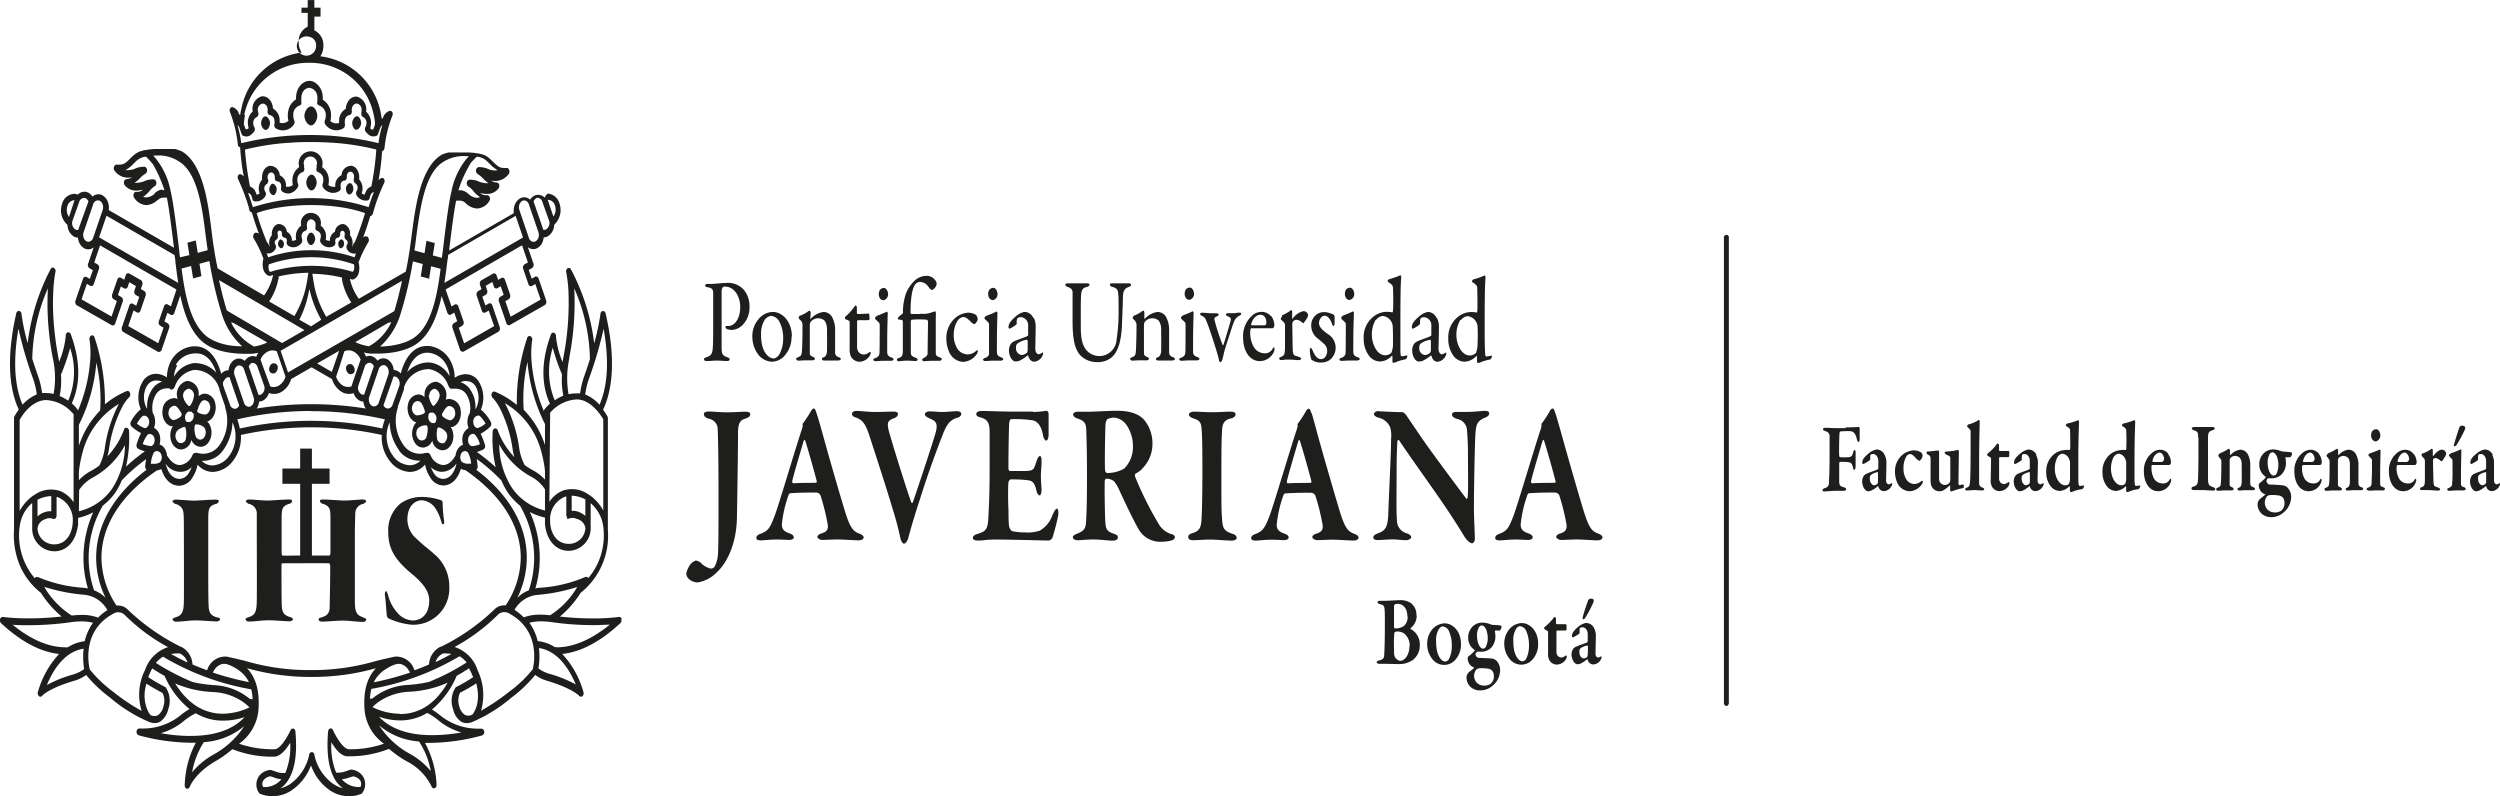 <svg id="Capa_1" data-name="Capa 1" xmlns="http://www.w3.org/2000/svg" viewBox="0 0 376.48 119.92"><defs><style>.cls-1{fill:#1e1e1c;}</style></defs><title>icon-javeriana-1</title><path class="cls-1" d="M102.3,193.31c0,.56-.42,1.43-.94,1.43s-1-.87-1-1.43.42-1.43,1-1.43.94.87.94,1.43m5.84,2.07c.37.06.72-.51.76-.91s-.22-1.06-.58-1.11-.72.52-.76.92.21,1.05.58,1.1m-13.72-2c-.37.06-.61.72-.58,1.11s.39,1,.76.92.61-.71.58-1.11-.39-1-.76-.92m173.4,75.13a2.21,2.21,0,0,0-.81-1.83,2.8,2.8,0,0,0-1.68-.45c-.48,0-1.9.1-2.28.1h-.77c-.15,0-.32.08-.32.2s.15.25.3.28c.61.15.68.27.74.6s.07,1,.07,2.23c0,3-.07,4.45-.1,4.77,0,.51-.09.73-.8.91-.13,0-.33.12-.33.26s.17.23.38.23.46,0,.88,0l2.14.05a3.59,3.59,0,0,0,2.09-.66,2.74,2.74,0,0,0,1-2.16,2.6,2.6,0,0,0-1.39-2.47s-.05-.12,0-.13a2.33,2.33,0,0,0,.92-1.92m-1.36.18a1.84,1.84,0,0,1-.56,1.42,2.28,2.28,0,0,1-1.36.36c-.08,0-.13-.12-.13-.19,0-2.51,0-2.95,0-3.18a.48.48,0,0,1,.11-.24,1.53,1.53,0,0,1,.41-.09c.84,0,1.49.68,1.49,1.92m.31,4.47c0,1.24-.67,2.2-1.42,2.2a1.19,1.19,0,0,1-.73-.51,1.51,1.51,0,0,1-.16-.48c0-.45-.06-2.24,0-2.63,0-.58.06-.65.09-.7a.74.74,0,0,1,.39-.1,1.72,1.72,0,0,1,1,.28,2.27,2.27,0,0,1,.86,1.94m5.31-3.45a2.55,2.55,0,0,0-1.87.87,3.38,3.38,0,0,0-.8,2.32,3.62,3.62,0,0,0,.87,2.3,2.23,2.23,0,0,0,3.22.16,3.41,3.41,0,0,0,1-2.54c0-2-1.3-3.11-2.46-3.11m-.23.49a1.06,1.06,0,0,1,.84.6,5.12,5.12,0,0,1,.47,2.25,4.44,4.44,0,0,1-.43,2.05.8.8,0,0,1-.52.37c-.49,0-1-.51-1.27-1.56a6.72,6.72,0,0,1-.14-1.43,3.15,3.15,0,0,1,.48-2,.78.78,0,0,1,.57-.32m5.9-.55a2,2,0,0,0-1.42.54,2.27,2.27,0,0,0-.7,1.68,2.15,2.15,0,0,0,.95,1.88c.05,0,.05.14,0,.15a6.64,6.64,0,0,1-.94.85.33.33,0,0,0-.08.18,1.52,1.52,0,0,0,.45,1.18,1.78,1.78,0,0,0,.48.28c.05,0,0,.08,0,.11l-.75.61a1.05,1.05,0,0,0-.36.88,1.88,1.88,0,0,0,.62,1.35,2.11,2.11,0,0,0,1.47.51,2.77,2.77,0,0,0,1.77-.66,3.08,3.08,0,0,0,1.2-2.39,2.15,2.15,0,0,0-.5-1.37,1.48,1.48,0,0,0-.6-.36c-.33-.06-1.68-.1-2.19-.13a.63.63,0,0,1-.43-.55A.67.67,0,0,1,277,274c0-.05.08-.05.17,0l.46,0a2.12,2.12,0,0,0,1.41-.57,2.46,2.46,0,0,0,.67-1.86,3.69,3.69,0,0,0-.07-.65s0-.12.07-.12c.28,0,.61,0,.68,0a1,1,0,0,0,.25-.57c0-.07-.05-.17-.11-.18a12.92,12.92,0,0,0-1.32-.1l-.31-.11a2.91,2.91,0,0,0-1.11-.22m.27,9.48a1.58,1.58,0,0,1-1.14-.43,1.54,1.54,0,0,1-.41-1.06,1.47,1.47,0,0,1,.35-.95.89.89,0,0,1,.57-.18,6,6,0,0,1,1.21.07.94.94,0,0,1,.65.39,1.39,1.39,0,0,1,.2.73,1.44,1.44,0,0,1-.53,1.18,1.61,1.61,0,0,1-.9.25m-.39-9.07c.23,0,.45.22.63.56a3.57,3.57,0,0,1,.26,1.22,2.87,2.87,0,0,1-.32,1.51.62.62,0,0,1-.36.22c-.56,0-.93-1-.93-1.92a2.4,2.4,0,0,1,.27-1.27.55.55,0,0,1,.45-.32m6.06-.35a2.55,2.55,0,0,0-1.87.87,3.34,3.34,0,0,0-.81,2.32,3.63,3.63,0,0,0,.88,2.3,2.23,2.23,0,0,0,3.22.16,3.41,3.41,0,0,0,1-2.54c0-2-1.3-3.11-2.46-3.11m-.22.49a1.08,1.08,0,0,1,.84.6,5.1,5.1,0,0,1,.46,2.25,4.32,4.32,0,0,1-.43,2.05.76.76,0,0,1-.51.37c-.49,0-1-.51-1.27-1.56a6.13,6.13,0,0,1-.14-1.43,3.15,3.15,0,0,1,.48-2,.77.77,0,0,1,.57-.32m5.48-.29c-.05,0-.11-.09-.11-.13V269a.33.33,0,0,0-.23-.25s-.13.12-.27.33a8.15,8.15,0,0,1-1.22,1.2.14.14,0,0,0-.06.13.29.29,0,0,0,.14.25c.24.12.45.23.45.33,0,.52,0,2.69,0,3.24a1.79,1.79,0,0,0,.21,1.06,1.28,1.28,0,0,0,1.08.64,1.65,1.65,0,0,0,1.33-.7.91.91,0,0,0,.19-.44c0-.16,0-.23-.08-.23a.44.44,0,0,0-.2.1,1.26,1.26,0,0,1-.51.21.86.86,0,0,1-.57-.26,1,1,0,0,1-.19-.7c0-.88,0-2.27,0-3a.13.13,0,0,1,.11-.11h1.11c.08,0,.3,0,.3-.17s0-.66,0-.61c0-.11-.13-.17-.18-.17l-1.24,0m4.4-.2a2.5,2.5,0,0,0-1.17.55c-.72.6-1,1-1,1.43,0,.09.08.21.15.21a5.83,5.83,0,0,0,1-.6.22.22,0,0,0,0-.13c0-.51,0-.66.07-.69a.52.52,0,0,1,.38-.1c.52,0,.77.59.78.95,0,.2,0,1,0,1.15a.34.34,0,0,1-.22.23c-.26.1-1.33.47-1.59.61a.9.9,0,0,0-.41.35,1.64,1.64,0,0,0-.22.76c0,.84.47,1.51.9,1.51a1.47,1.47,0,0,0,.52-.12,6.42,6.42,0,0,0,.92-.62s.1,0,.1.06a.86.86,0,0,0,.88.71,1.39,1.39,0,0,0,1.2-1,.56.56,0,0,0,0-.21s0,0-.07,0a2.4,2.4,0,0,1-.41.17c-.19,0-.43-.17-.43-.59,0-.17.05-2,.05-2.53a2.44,2.44,0,0,0-.26-1.28,1.3,1.3,0,0,0-1.2-.8M293,275c-.22,0-.64-.3-.64-.95,0-.39.07-.46.21-.6a2.46,2.46,0,0,1,1-.39s.08.08.08.15c0,.49,0,1.12-.05,1.33s0,.24-.11.28a.8.8,0,0,1-.44.18m.63-8.73c-.17.45-.64,1.82-.78,2.38-.07.27-.06.46.05.46s.23-.13.31-.24a19.25,19.25,0,0,0,1.18-2.23.88.88,0,0,0,.08-.42c0-.19-.35-.22-.5-.22a.43.43,0,0,0-.34.27M163.72,219a.6.6,0,0,0-.4.16,1.28,1.28,0,0,0-.13.68c0,.38,0,2.63,0,4.68,0,1.63,0,3.08,0,3.52,0,1.15.11,1.34.85,1.61.27.09.37.19.37.35s-.25.22-.45.22c-.37,0-.93-.07-1.55-.07-.41,0-1,.07-1.43.07-.27,0-.44-.08-.44-.27s.17-.23.31-.29c.76-.21.93-.55,1-1.31s.07-2.28.07-3.18c0-.59,0-4.44,0-5s0-.92-.8-1.06c-.27,0-.41-.16-.41-.27s.13-.22.31-.23a3.39,3.39,0,0,1,.46,0c.64,0,1.75-.15,2.42-.15a3.2,3.2,0,0,1,2.67,1.07,3.9,3.9,0,0,1,.82,2.44,3.81,3.81,0,0,1-1,2.78,2.53,2.53,0,0,1-1.63.79,2.33,2.33,0,0,1-.76-.13.39.39,0,0,1-.23-.31.17.17,0,0,1,.18-.16h.31c.71,0,1.73-.86,1.73-2.87,0-1.61-.93-3.05-2.22-3.05m6,4.89a1.35,1.35,0,0,1,.88-.49,1.59,1.59,0,0,1,1.15.71,5.3,5.3,0,0,1,.66,2.75,4.88,4.88,0,0,1-.61,2.39c-.35.45-.65.56-.8.56-.66,0-1.43-.65-1.76-2a6.58,6.58,0,0,1-.16-1.62,4,4,0,0,1,.64-2.34m4,2.65c0-2.28-1.46-3.69-2.85-3.69a2.8,2.8,0,0,0-2.1,1,3.91,3.91,0,0,0-1,2.81,4.43,4.43,0,0,0,1,2.75,2.78,2.78,0,0,0,1.88.93,2.55,2.55,0,0,0,1.8-.72,4.21,4.21,0,0,0,1.22-3.09m1.37-3.15a5.79,5.79,0,0,0,1-.52.77.77,0,0,1,.38-.21s.13.2.13.27c0,.27-.05.72-.05.88s.09.05.09.05a3.22,3.22,0,0,1,1.87-1,1.51,1.51,0,0,1,1.27.68,4.09,4.09,0,0,1,.5,2.2c0,.36,0,3,0,3.27a.7.7,0,0,0,.51.64c.27.09.35.19.35.3s-.19.22-.4.22-.71,0-1.1,0-.81,0-1,0-.35-.06-.35-.22.15-.23.34-.3.4-.33.43-.92,0-2.77,0-3.3a2.25,2.25,0,0,0-.38-1.28,1.52,1.52,0,0,0-.89-.34,1.48,1.48,0,0,0-1.18.52.91.91,0,0,0-.14.43c0,.24,0,4.11,0,4.32s.08.4.52.56a.35.35,0,0,1,.25.28c0,.13-.16.22-.37.22l-.89,0c-.52,0-1,.05-1.19.05s-.37-.09-.37-.25.14-.21.29-.27c.47-.17.53-.36.58-1s.08-2.09.08-3.91a.94.94,0,0,0-.35-.7c-.19-.18-.23-.25-.23-.31a.44.44,0,0,1,.22-.35m10.24-.36a.32.32,0,0,1,.17.16c0-.06.05.47.05.69s-.27.21-.37.21H183.7s-.11.09-.11.13c0,.47,0,2.91,0,3.81a1.32,1.32,0,0,0,.25.88,1,1,0,0,0,.82.34,1.23,1.23,0,0,0,.67-.27c.13-.09.17-.1.23-.1s.07,0,.07.2a.8.8,0,0,1-.2.46,1.89,1.89,0,0,1-1.52.81,1.51,1.51,0,0,1-1.26-.82,2.59,2.59,0,0,1-.18-1.21c0-.66,0-3.36,0-4,0-.13-.25-.25-.54-.34a.31.31,0,0,1-.18-.24.25.25,0,0,1,.08-.19,8.54,8.54,0,0,0,1.2-1.28c.16-.23.26-.39.32-.39s.21.16.21.21V223c0,.05.07.14.12.14.31,0,1.62-.07,1.67-.07m2.91-2.92c0-.34-.22-.93-.63-.93a.78.78,0,0,0-.59.27,1.24,1.24,0,0,0-.18.66,1.15,1.15,0,0,0,.22.69.75.75,0,0,0,.48.23.91.91,0,0,0,.7-.92m-1.67,3.29c-.15.06-.3.2-.3.33a.37.37,0,0,0,.13.22c.4.35.55.52.57.64s0,2.44,0,2.56c0,.68,0,1.8-.06,2.05a.88.88,0,0,1-.56.52c-.24.07-.34.16-.34.27s.16.21.37.21.76-.06,1.23-.06c.3,0,1,0,1.1,0s.35-.07.35-.2-.09-.22-.31-.3-.63-.2-.64-.76,0-1.35,0-2.26.07-3.4.08-3.67c0,0-.07-.21-.14-.21a12.24,12.24,0,0,1-1.46.61m6.57-.3a3.56,3.56,0,0,0,1.77-.24,1.61,1.61,0,0,1,.44-.1c.1,0,.05.48.05,1.53,0,3.26,0,4,0,4.75,0,.38.18.47.58.63s.31.18.31.3-.17.22-.33.22c-.31,0-.76,0-1.11,0s-.91.06-1.22.06c-.15,0-.27-.05-.27-.21s.08-.18.31-.31.49-.34.5-.65c0-1.13.06-4,.06-4.8a.36.36,0,0,0-.17-.27,12.35,12.35,0,0,0-2.28,0,.28.28,0,0,0-.14.23c0,.53,0,3.6,0,4.57,0,.57.09.67.72.92.22.09.3.17.3.28s-.1.22-.31.22-.88-.06-1.33-.06-1,.09-1.19.09-.28-.11-.28-.22.1-.21.28-.27c.48-.18.55-.3.61-.92,0-.39,0-3.26,0-4.57,0-.05-.06-.22-.14-.23a3,3,0,0,0-.5-.07c-.07,0-.13-.13-.11-.2s.19-.33.63-.61a.4.4,0,0,0,.14-.25,8.49,8.49,0,0,1,.39-2.68,5.23,5.23,0,0,1,1.25-2,2.66,2.66,0,0,1,1.82-.84,1.59,1.59,0,0,1,1.48.78.8.8,0,0,1,.13.45,1.16,1.16,0,0,1-.73.91c-.08,0-.3-.22-.55-.55a1.61,1.61,0,0,0-1.18-.68.94.94,0,0,0-.84.51c-.33.48-.63,1.72-.63,4.15a.2.2,0,0,0,.18.18c.21,0,1.16,0,1.26,0m8.47.22a1,1,0,0,1,.21.57,1.25,1.25,0,0,1-.48.74,1.1,1.1,0,0,1-.56-.36c-.45-.42-.71-.72-1.18-.72a1.26,1.26,0,0,0-.82.56,3.91,3.91,0,0,0-.57,2.12,3.68,3.68,0,0,0,.39,1.8,1.89,1.89,0,0,0,1.72,1.15,1.87,1.87,0,0,0,1.26-.54c.14-.13.25-.08.25,0a.93.93,0,0,1-.19.54,2.65,2.65,0,0,1-2,1.13,2.44,2.44,0,0,1-2.1-1.44,5.25,5.25,0,0,1-.45-2.1,4,4,0,0,1,1.38-3.11,3.33,3.33,0,0,1,1.86-.76,2.23,2.23,0,0,1,1.33.4m3.14-3.21c0-.34-.22-.93-.63-.93a.79.79,0,0,0-.59.27,1.25,1.25,0,0,0-.19.66,1.15,1.15,0,0,0,.23.69.75.75,0,0,0,.48.23.9.9,0,0,0,.7-.92m-1.67,3.29c-.16.06-.3.2-.3.33a.37.37,0,0,0,.13.22c.39.35.55.52.56.64s0,2.44,0,2.56c0,.68,0,1.8,0,2.05a.87.87,0,0,1-.57.52c-.23.07-.33.16-.33.27s.15.21.36.21.77-.06,1.24-.06c.29,0,1,0,1.09,0s.35-.07.35-.2-.08-.22-.31-.3-.63-.2-.64-.76,0-1.35,0-2.26.07-3.4.08-3.67c0,0-.07-.21-.14-.21a11.28,11.28,0,0,1-1.45.61m5.94,5.66a1.26,1.26,0,0,1-.71.28,1,1,0,0,1-.85-1.07c0-.45.11-.58.27-.69a3.13,3.13,0,0,1,1.39-.54s.1.09.1.14c0,.42,0,1.07,0,1.45,0,.05-.08.37-.17.43m1-5.33a1.45,1.45,0,0,0-1.31-.88,2.7,2.7,0,0,0-1.32.69c-.7.59-1.09,1.1-1.09,1.6,0,.1.09.24.17.24a5.18,5.18,0,0,0,1-.62.42.42,0,0,0,.08-.18,1.34,1.34,0,0,1,.09-.76.81.81,0,0,1,.55-.18,1.2,1.2,0,0,1,1.07,1.19c0,.21,0,1.3,0,1.46s-.08.19-.38.32-1.46.52-1.68.65a1.29,1.29,0,0,0-.56.43,1.84,1.84,0,0,0-.27.94c0,.91.49,1.68,1,1.68a2,2,0,0,0,.58-.1,6,6,0,0,0,1.23-.81s.09,0,.1.07c.17.67.58.88.92.88a1.53,1.53,0,0,0,1.3-1.13.56.56,0,0,0,0-.2c0-.05,0-.07-.08-.05a2,2,0,0,1-.53.26c-.14,0-.55-.11-.55-.86,0-.2.05-2.43.05-3.13a2.94,2.94,0,0,0-.29-1.51m5.07-5.18c.59,0,1,0,1.5,0s1.1,0,1.41,0,.42.07.42.21-.14.26-.41.33c-.5.13-.76.32-.84,1.05s-.06,2.43-.06,5c0,2.05.35,2.79.8,3.42a2.65,2.65,0,0,0,2,.94,2.62,2.62,0,0,0,2.59-2.49,27.71,27.71,0,0,0,.3-4.59c0-1.17,0-2-.06-2.21,0-.67-.16-.92-.93-1.15-.13,0-.32-.18-.32-.31s.1-.2.35-.2.76,0,1.21,0,.88,0,1.28,0c.23,0,.35.08.35.22s-.12.22-.32.31c-.62.23-.9.54-.91,1.65,0,.82-.1,2.84-.13,3.77-.09,3.13-.76,4.62-1.76,5.35a3.27,3.27,0,0,1-2,.56,3.49,3.49,0,0,1-2.56-1.06c-.78-.95-1.13-2.24-1.13-5.22,0-2.34,0-4,0-4.28s-.23-.63-.76-.77c-.17-.06-.33-.17-.33-.32s.17-.21.4-.21m10,4.84a6.08,6.08,0,0,0,1-.52.81.81,0,0,1,.38-.21c.05,0,.12.2.12.27,0,.27,0,.72,0,.88s.09.05.09.05a3.25,3.25,0,0,1,1.87-1,1.49,1.49,0,0,1,1.27.68,4.09,4.09,0,0,1,.5,2.2c0,.36,0,3,0,3.27a.72.72,0,0,0,.53.64c.26.09.34.19.34.3s-.2.22-.4.22-.7,0-1.1,0-.81,0-1,0-.35-.06-.35-.22.16-.23.34-.3.41-.33.44-.92,0-2.77,0-3.3a2.25,2.25,0,0,0-.38-1.28,1.47,1.47,0,0,0-.88-.34,1.5,1.5,0,0,0-1.19.52.91.91,0,0,0-.14.43c0,.24,0,4.11,0,4.32s.07.4.5.56a.35.35,0,0,1,.25.28c0,.13-.15.22-.37.22l-.89,0c-.52,0-1,.05-1.2.05s-.36-.09-.36-.25.14-.21.29-.27c.47-.17.53-.36.57-1s.09-2.09.09-3.91a1,1,0,0,0-.35-.7c-.19-.18-.24-.25-.24-.31a.56.56,0,0,1,.25-.35m9-3.28c0-.34-.22-.93-.63-.93a.78.78,0,0,0-.59.27,1.25,1.25,0,0,0-.19.66,1.15,1.15,0,0,0,.23.69.75.75,0,0,0,.48.23.91.91,0,0,0,.7-.92m-1.67,3.29c-.15.06-.3.2-.3.33a.37.37,0,0,0,.13.22c.39.35.55.52.56.64s0,2.44,0,2.56c0,.68,0,1.8-.06,2.05a.85.85,0,0,1-.56.52c-.24.07-.33.16-.33.27s.15.21.36.21.77-.06,1.24-.06c.29,0,1,0,1.09,0s.35-.07.35-.2-.08-.22-.3-.3-.64-.2-.65-.76,0-1.35,0-2.26.07-3.4.08-3.67c0,0-.07-.21-.14-.21a11.28,11.28,0,0,1-1.45.61m2.92-.39c.24,0,1.07.09,1.23.09.36,0,.72,0,.89,0s.32.07.32.2-.12.21-.31.29c-.39.14-.36.37-.29.61a31.53,31.53,0,0,0,1.21,3.69c.05.05.09,0,.12-.07.18-.51.91-3,1.05-3.51s0-.58-.44-.77c-.12-.06-.24-.13-.24-.26s.1-.19.28-.19.44,0,.78,0,.68-.09.95-.09.28.09.28.19-.08.18-.31.29a1.68,1.68,0,0,0-.7.74c-.24.48-.73,2.12-1.15,3.38s-.41,1.46-.65,2.39c-.06.27-.22.47-.33.47s-.16-.13-.2-.32c-.14-.57-.2-.82-.52-1.86s-1.07-3.36-1.44-4.17a1,1,0,0,0-.6-.61c-.21-.11-.28-.18-.28-.3s.21-.2.35-.2m7.34,1.71c.24-.83.77-1.39,1.39-1.39s.89.6.89,1.1-.16.49-.48.49h-1.74s-.09-.11-.06-.2m3-1.15a1.86,1.86,0,0,0-1.42-.68,2.34,2.34,0,0,0-1.1.3,4.1,4.1,0,0,0-1.7,3.55c0,2.08,1,3.57,2.53,3.57a2.34,2.34,0,0,0,2.1-1.38,1.49,1.49,0,0,0,.11-.45c0-.07,0-.22-.13-.22s-.12.13-.18.22a1.29,1.29,0,0,1-1.27.65,1.9,1.9,0,0,1-1.58-1,4.29,4.29,0,0,1-.51-2,3,3,0,0,1,.05-.63c0-.07.09-.14.13-.14h3.18c.15,0,.27-.24.27-.34a2.43,2.43,0,0,0-.48-1.53m1.61-.05a9.76,9.76,0,0,0,1.13-.61c.16-.14.25-.2.29-.2s.14.14.14.2c0,.32,0,.64,0,1,0,.07.07.11.09.07a2.63,2.63,0,0,1,1.58-1.11.67.67,0,0,1,.73.62.88.88,0,0,1-.08.27,4.58,4.58,0,0,1-.6.89.34.34,0,0,1-.21-.05,1.28,1.28,0,0,0-.8-.42.61.61,0,0,0-.55.22.62.62,0,0,0-.14.39c0,.37.05,3.58.07,3.85,0,.53.12.87.36.94a6.46,6.46,0,0,1,.63.2c.23.09.27.22.27.28s-.13.18-.35.18c-.37,0-.91-.08-1.73-.08-.39,0-.59.07-.93.07-.16,0-.29-.07-.29-.24s.18-.18.28-.24c.53-.23.57-.41.59-1.49V225a.81.81,0,0,0-.14-.59c-.31-.3-.49-.44-.49-.51s0-.24.18-.29m7.34-.56a2.73,2.73,0,0,1,.45.19.52.52,0,0,1,.13.27c0,.31,0,1,0,1.08s-.07.34-.17.34-.17-.14-.23-.34c-.31-.83-.68-1.19-1.14-1.19s-.81.67-.81,1.06c0,.63.47,1.08,1.36,1.71a2.4,2.4,0,0,1,1.15,2.08,2.33,2.33,0,0,1-.83,1.76,2.14,2.14,0,0,1-1.22.43A2.35,2.35,0,0,1,252,230a5,5,0,0,1-.23-1.39c0-.23.05-.39.12-.39s.22.22.31.42c.41,1,.81,1.29,1.29,1.29a.83.83,0,0,0,.56-.27,1.46,1.46,0,0,0,.33-1,1.44,1.44,0,0,0-.62-1.15,11.09,11.09,0,0,0-.9-.76,2.41,2.41,0,0,1-.88-1.85,2,2,0,0,1,.78-1.67,1.9,1.9,0,0,1,1.17-.38,2.48,2.48,0,0,1,.72.11m3.81-2.85c0-.34-.23-.93-.64-.93a.81.81,0,0,0-.59.27,1.24,1.24,0,0,0-.18.66,1.15,1.15,0,0,0,.22.69.75.75,0,0,0,.48.23.91.91,0,0,0,.71-.92m-1.68,3.29a.43.43,0,0,0-.29.33.4.4,0,0,0,.12.22c.4.35.55.52.57.64s0,2.44,0,2.56c0,.68,0,1.8-.05,2.05a.9.9,0,0,1-.57.52c-.23.07-.33.16-.33.27s.15.21.36.21.78-.06,1.24-.06c.3,0,1,0,1.1,0s.35-.07.35-.2-.08-.22-.31-.3-.64-.2-.65-.76,0-1.35,0-2.26.08-3.4.09-3.67c0,0-.07-.21-.14-.21a13.34,13.34,0,0,1-1.47.61m4.95.67a1.42,1.42,0,0,1,1-.59,1.71,1.71,0,0,1,1.2.71,1.8,1.8,0,0,1,.29.7c.06.8.06,2,.05,3a3.65,3.65,0,0,1-.23,1.12,1.3,1.3,0,0,1-.95.39c-1.18,0-2-1.62-2-3.08a4.36,4.36,0,0,1,.57-2.25m2.43-1.15a4.78,4.78,0,0,0-.87-.06,3.23,3.23,0,0,0-1.85.69,3.9,3.9,0,0,0-1.51,3.31,4.23,4.23,0,0,0,.71,2.48,2.13,2.13,0,0,0,1.74,1,2.51,2.51,0,0,0,1.8-.88.12.12,0,0,1,.08.13c0,.25,0,.55,0,.72s.1.23.16.23a1.73,1.73,0,0,0,.53-.18,8.78,8.78,0,0,1,1.31-.36.82.82,0,0,0,.25-.46s0-.11-.08-.11-.59.12-.75.12-.2-.09-.22-.84c0-.35,0-.35,0-4,0-5.2.06-6.15.12-7.06a.41.41,0,0,0-.09-.29.36.36,0,0,0-.2.06,10.54,10.54,0,0,1-1.52.52.46.46,0,0,0-.24.29s0,.08.15.18c.64.41.64.62.65.73.05.43.09,3.11,0,3.62,0,.08-.06.21-.12.19m5.65,6.14a1.31,1.31,0,0,1-.72.28,1,1,0,0,1-.84-1.07c0-.45.11-.58.26-.69a3.21,3.21,0,0,1,1.4-.54s.09.09.09.14c0,.42,0,1.07,0,1.45,0,.05-.08.37-.17.43m1-5.33a1.41,1.41,0,0,0-1.3-.88,2.7,2.7,0,0,0-1.32.69c-.7.59-1.08,1.1-1.08,1.6,0,.1.08.24.16.24a5.56,5.56,0,0,0,1-.62.4.4,0,0,0,.07-.18c0-.42,0-.7.1-.76a.76.76,0,0,1,.54-.18,1.2,1.2,0,0,1,1.07,1.19c0,.21,0,1.3,0,1.46s-.09.19-.39.32-1.46.52-1.68.65a1.34,1.34,0,0,0-.56.43,1.94,1.94,0,0,0-.26.94c0,.91.49,1.68,1,1.68a2,2,0,0,0,.58-.1,6.26,6.26,0,0,0,1.24-.81s.08,0,.09.07c.17.67.58.88.92.88a1.53,1.53,0,0,0,1.3-1.13.56.56,0,0,0,0-.2c0-.05,0-.07-.08-.05a2,2,0,0,1-.53.26c-.14,0-.55-.11-.55-.86,0-.2.06-2.43.06-3.13a2.91,2.91,0,0,0-.31-1.51m3.63.34a1.4,1.4,0,0,1,1-.59,1.69,1.69,0,0,1,1.19.71,2,2,0,0,1,.3.7c.05.8.05,2,0,3a3.11,3.11,0,0,1-.23,1.12,1.28,1.28,0,0,1-.95.39c-1.18,0-2-1.62-2-3.08a4.35,4.35,0,0,1,.58-2.25m2.43-1.15a4.87,4.87,0,0,0-.87-.06,3.25,3.25,0,0,0-1.86.69,3.93,3.93,0,0,0-1.5,3.31,4.29,4.29,0,0,0,.7,2.48,2.16,2.16,0,0,0,1.74,1,2.51,2.51,0,0,0,1.8-.88s.09,0,.09.13c0,.25,0,.55,0,.72s.1.23.15.23a1.67,1.67,0,0,0,.54-.18,8.17,8.17,0,0,1,1.31-.36.82.82,0,0,0,.25-.46s0-.11-.08-.11-.6.12-.75.12-.19-.09-.22-.84c0-.35-.05-.35-.05-4,0-5.2.07-6.15.13-7.06,0-.14-.07-.29-.1-.29a.33.33,0,0,0-.19.06,11.43,11.43,0,0,1-1.52.52.46.46,0,0,0-.24.29s0,.08.15.18c.63.41.63.62.65.73,0,.43.08,3.11,0,3.62,0,.08-.06.21-.12.19M158.62,260.71a1.62,1.62,0,0,1,.69-.45,1.57,1.57,0,0,1,.73.33,2.91,2.91,0,0,0,1.5.88.65.65,0,0,0,.63-.36,4.58,4.58,0,0,0,.48-2c.09-1.73.07-5.68.07-10s-.07-7.38-.12-8.65a1.6,1.6,0,0,0-1.33-1.55c-.52-.15-.75-.42-.75-.67s.18-.42.73-.42c.73,0,1.68.12,2.7.12,1.31,0,2.16-.09,2.89-.09.36,0,.66.12.66.37s-.14.48-.71.66c-.8.24-1.11.64-1.13,2.13,0,2.48-.12,10.47-.17,13-.09,3.65-1.45,6.59-3,8a5.17,5.17,0,0,1-2.91,1.55c-.74,0-1.71-.52-1.71-1.37a4,4,0,0,1,.74-1.52m18.91-12.35a.25.25,0,0,1-.1.24c-.76,0-2.51,0-3.43.07-.1,0-.19-.15-.17-.3.14-.74,1.28-4.56,1.7-6,.08-.25.22-.31.27-.1.33,1,1.37,4.67,1.73,6.1m-.05-10.29c-.19-.61-.28-.67-.4-.67s-.28.12-.43.4a17.06,17.06,0,0,1-1.23,1.88c-.07.06,0,.15,0,.24a2.64,2.64,0,0,1-.12.55c-1,3-3.55,11.65-4.12,13.11-.69,1.79-.95,2.27-2.16,2.7-.5.19-.59.4-.59.61s.14.37.68.37c.36,0,1.42-.13,2.35-.13s1.47.06,1.9.06.71-.15.71-.39-.21-.46-.69-.61c-.87-.3-1.11-.72-1.11-1.33a18.47,18.47,0,0,1,1-4.4c0-.1.19-.31.26-.31.33,0,1.47-.12,4-.09a.74.74,0,0,1,.57.45,33.89,33.89,0,0,1,1.09,4.43c.05.49,0,1-.95,1.27-.45.13-.62.37-.62.52s.29.46.76.46,1.53-.07,2.32-.07,2.52.13,3.11.13.78-.25.78-.45-.21-.4-.62-.55c-.8-.31-1.32-.61-2.1-3.07-.48-1.52-2.09-7-3.39-11.71-.31-1.12-.74-2.68-1-3.4m6.07-.31c.48,0,1.66.16,2.82.16.81,0,2.28-.06,2.82-.06.31,0,.57.15.57.36s-.17.49-.59.64c-1.07.37-1,.79-.86,1.64.36,1.49,2.89,9.56,3.46,11.05,0,.09.19.09.21,0,.19-.48,2.71-8,3.41-10.38.53-1.8-.11-1.92-1.06-2.37-.26-.12-.52-.33-.52-.52s.26-.45.64-.45c.73,0,1.23.09,2,.09s1.63-.12,2.13-.12.71.18.71.42-.23.49-.64.58c-1.07.33-1.56,1-2.16,2.55s-2,5.16-3.41,9.66c-.78,2.39-1.3,4.09-1.78,5.94-.09.34-.4.8-.64.8s-.47-.52-.52-.74a47.43,47.43,0,0,0-1.23-4.64c-.81-2.76-2.63-8.34-3.53-11.11-.5-1.42-.86-2.09-1.92-2.49-.29-.09-.62-.21-.62-.55s.34-.46.7-.46m26.53.16a14.39,14.39,0,0,0,2.08-.18c.1,0,.26.18.29.39,0,.55,0,2.64,0,3.25,0,.43-.16.85-.37.85s-.41-.46-.46-.76c-.3-1.7-1-2.16-1.51-2.28a16.91,16.91,0,0,0-3.3-.18c-.09,0-.28.12-.31.85s-.12,5-.09,6.64c0,.1.09.31.23.31h1.9c1.69,0,1.64-.12,2.09-1.46.14-.45.31-.79.52-.79s.26.52.24.86c0,.84-.1,1.39-.1,2.09s.05,1.3.1,2.06c0,.55-.12.91-.31.91s-.38-.37-.45-.67c-.31-1.33-.61-1.55-1.54-1.64a21,21,0,0,0-2.37-.09c-.09,0-.31.3-.31.37-.09.84-.07,3.21,0,4.22,0,.72,0,1.85.09,2.48.07.28.28.67.52.73a9.4,9.4,0,0,0,1.92.18,5.74,5.74,0,0,0,2.18-.27,4.21,4.21,0,0,0,1.87-2.24c.34-.79.55-1.07.74-1.07s.21.64.19.88a30.48,30.48,0,0,1-.9,3.52.81.81,0,0,1-.57.4c-.26,0-6.12-.15-7.89-.15-1.59,0-1.85.15-2.7.15-.46,0-.81-.09-.81-.4s.31-.48.71-.6c1.21-.37,1.52-.67,1.61-2.31.07-1.27.2-3.58.2-7.35,0-3.57,0-5,0-5.85-.05-1.1-.24-1.7-1.26-2-.49-.12-.75-.24-.75-.54s.4-.46.73-.46c1.11,0,3.06.09,4.29.09h3.55Zm14.07,1.91a5.63,5.63,0,0,1,1,3.22,4.57,4.57,0,0,1-1.32,3.4,5.1,5.1,0,0,1-2.56.66c-.12,0-.29-.18-.31-.36-.09-.79,0-6.1.07-7.13a1.38,1.38,0,0,1,.29-.64,3,3,0,0,1,.9-.21,2.47,2.47,0,0,1,1.92,1.06m2.29,6.74a5.23,5.23,0,0,0,1.66-3.89,5.53,5.53,0,0,0-1.28-3.61c-1.14-1.22-3-1.33-4.12-1.33-1.28,0-3.25.14-4.13.14h-1.73c-.4,0-.69.22-.69.43s.26.46.6.58c1.11.33,1.33.79,1.37,1.51s.12,3.4.12,6.65c0,2.58,0,5.13-.14,7.47-.07,1-.33,1.33-1.42,1.76-.31.12-.57.3-.57.48s.17.48.76.48c.26,0,1.45-.12,2.28-.12,1.16,0,2.2.18,3,.18.28,0,.74-.12.74-.46s-.17-.42-.57-.57c-1.1-.37-1.26-.66-1.33-2s-.12-5.43-.07-6c0-.16.17-.31.26-.31a1.87,1.87,0,0,1,1.14.4,5.26,5.26,0,0,1,.76,1.27c1,2.19,2.2,4.67,2.87,5.83a3.74,3.74,0,0,0,3.57,2,5.17,5.17,0,0,0,1.59-.24.61.61,0,0,0,.38-.46.57.57,0,0,0-.43-.42,3.3,3.3,0,0,1-2-1.52,52.91,52.91,0,0,1-3.58-7.17c0-.11-.07-.36.05-.42a7.79,7.79,0,0,0,.92-.62m9.09-5.43c-.07-1.46-.07-1.91-1.23-2.28-.57-.18-.71-.39-.71-.61s.33-.42.76-.42c.69,0,1.92.09,2.7.09,1.16,0,2-.09,2.83-.09.4,0,.73.12.73.42s-.33.52-.73.61c-1.19.27-1.26,1.07-1.31,1.86s-.1,1.82-.1,7c0,3.67,0,5,.08,5.88.09,1.79.23,2.16,1.56,2.62.43.12.66.33.66.63s-.45.4-.73.4c-.95,0-2.56-.18-3.56-.15-.68,0-1.39.09-2.27.09-.57,0-.73-.21-.73-.51s.21-.42.71-.58c1.09-.33,1.25-1,1.3-2.28.07-1.15.12-4.28.12-6.86,0-1.56,0-4.71-.08-5.86m16.5,7.22a.27.27,0,0,1-.1.24c-.75,0-2.51,0-3.44.07-.09,0-.19-.15-.16-.3.14-.74,1.28-4.56,1.7-6,.07-.25.22-.31.27-.1.33,1,1.37,4.67,1.73,6.1M252,238.07c-.19-.61-.28-.67-.4-.67s-.29.12-.43.4a18.64,18.64,0,0,1-1.23,1.88c-.07.06,0,.15,0,.24a3.49,3.49,0,0,1-.12.55c-1,3-3.56,11.65-4.13,13.11-.69,1.79-1,2.27-2.15,2.7-.5.19-.6.4-.6.61s.14.37.69.37c.35,0,1.42-.13,2.35-.13s1.46.06,1.89.06.71-.15.71-.39-.21-.46-.69-.61c-.87-.3-1.11-.72-1.11-1.33a18.47,18.47,0,0,1,1-4.4c0-.1.19-.31.26-.31.33,0,1.47-.12,4-.09a.73.73,0,0,1,.57.45,32.29,32.29,0,0,1,1.09,4.43c.05.49,0,1-.94,1.27-.45.13-.62.37-.62.52s.28.46.76.46,1.54-.07,2.32-.07,2.51.13,3.11.13.78-.25.78-.45-.22-.4-.62-.55c-.8-.31-1.33-.61-2.11-3.07-.47-1.52-2.08-7-3.39-11.71-.3-1.12-.72-2.68-.94-3.4m10.08-.28c.52,0,2.39.13,3.6.13.12,0,.45.3.52.39.36.55,1,1.48,2,2.94,1.17,1.82,5.81,8,7.07,9.68.12.15.21-.12.21-.18.12-.88.05-4.31.05-6.86,0-1-.07-2.46-.14-3.25a1.83,1.83,0,0,0-1.47-1.7c-.48-.15-.79-.33-.79-.7,0-.21.26-.36.69-.36.59,0,1.14,0,1.61,0,1.15,0,2.11-.16,2.73-.16.4,0,.57.18.57.4s-.17.45-.59.61c-1.24.52-1.36,1.06-1.47,2.28s-.24,8.77-.24,11.34c0,1.27.14,3.95.14,4.74,0,.27-.26.57-.38.57-.5,0-1.07-.78-1.28-1.15-.45-.76-.9-1.46-1.54-2.45-2.23-3.5-6.1-8.71-8.2-11.9-.12-.18-.26.06-.26.15-.05.82-.1,1.52-.12,3.92,0,4.21-.07,6.52.05,8a2,2,0,0,0,1.49,1.94c.5.18.66.4.66.58s-.33.45-.78.45c-.69,0-1.23-.12-2.06-.12-.52,0-1.85.1-2.25.1s-.62-.15-.62-.4.28-.46.52-.54c1.1-.43,1.66-.67,1.73-2.95.12-3.4.43-9.23.43-11.41a4.3,4.3,0,0,0-.15-1.7,2.51,2.51,0,0,0-1.82-1.45c-.26-.07-.62-.31-.62-.52s.29-.46.72-.46m26.64,10.57a.25.25,0,0,1-.09.24c-.76,0-2.52,0-3.44.07-.1,0-.19-.15-.17-.3.14-.74,1.28-4.56,1.71-6,.07-.25.21-.31.26-.1.33,1,1.37,4.67,1.73,6.1m-.05-10.29c-.19-.61-.28-.67-.4-.67s-.28.12-.43.4a15.72,15.72,0,0,1-1.23,1.88c-.07.06,0,.15,0,.24a2.64,2.64,0,0,1-.12.55c-1,3-3.55,11.65-4.12,13.11-.69,1.79-.95,2.27-2.15,2.7-.5.19-.59.4-.59.61s.14.37.68.37c.36,0,1.43-.13,2.35-.13s1.47.06,1.9.06.71-.15.71-.39-.22-.46-.69-.61c-.88-.3-1.12-.72-1.12-1.33a18.47,18.47,0,0,1,1-4.4c0-.1.19-.31.26-.31.34,0,1.47-.12,4-.09a.74.74,0,0,1,.57.45,33.89,33.89,0,0,1,1.09,4.43c0,.49,0,1-.95,1.27-.45.13-.62.37-.62.52s.29.46.76.46c.62,0,1.55-.07,2.33-.07s2.51.13,3.1.13.78-.25.78-.45-.21-.4-.61-.55c-.81-.31-1.33-.61-2.11-3.07-.48-1.52-2.08-7-3.39-11.71-.32-1.12-.74-2.68-1-3.4M87.28,268.81c.27.08.39.19.39.31s-.24.31-.48.31c-.81,0-2.13-.15-3.18-.15s-2.09.19-3,.19a.56.56,0,0,1-.51-.31c0-.19.21-.27.48-.35,1-.31,1.2-.85,1.23-2.45s0-9.32,0-10.06c0-1.48,0-2.69-.06-3.19a1.46,1.46,0,0,0-1.2-1.36c-.18-.08-.45-.27-.45-.39s.18-.27.51-.27c.57,0,2.07.15,2.79.15.5,0,2.39-.15,3.17-.15.36,0,.51.08.51.23a.6.6,0,0,1-.49.43c-1,.31-1.07.74-1.11,1.94v5.79c0,4.39,0,7.34.09,8,.1.82.49,1.13,1.27,1.36m32.52-9.67a6.31,6.31,0,0,1,2.42,5.12,5.43,5.43,0,0,1-5.63,5.64,10.68,10.68,0,0,1-3.5-.94.58.58,0,0,1-.27-.43c-.09-.54-.12-1.75-.27-2.87-.11-.58.07-.82.15-.82s.21.27.33.7a6.07,6.07,0,0,0,1.38,2.56,3.22,3.22,0,0,0,2.28,1.16c1.49,0,2.51-1.12,2.51-3,0-1.44-1-2.68-2.6-4-2.55-2.1-3.57-3.81-3.57-6.25a5.24,5.24,0,0,1,1.83-4.36,5.58,5.58,0,0,1,3.12-1,9.37,9.37,0,0,1,3,.5.42.42,0,0,1,.24.39,19.48,19.48,0,0,0,.21,2.65c.06.38,0,.58-.15.58s-.21-.2-.3-.51a6.82,6.82,0,0,0-1-2.1,2.73,2.73,0,0,0-1.89-1c-1.08,0-2.18.93-2.18,2.87a3.86,3.86,0,0,0,1.47,3c.92.91,1.88,1.6,2.45,2.11m-10.59,9.67c.27.08.48.15.48.35a.54.54,0,0,1-.51.31c-.9,0-2-.19-3-.19s-2.37.15-3.18.15c-.23,0-.48-.08-.48-.31s.12-.24.39-.31c.78-.24,1.17-.54,1.26-1.36,0-.54.08-2.84.09-6.33,0-.23-.06-.44-.2-.47s-6.79,0-7.06,0a.42.42,0,0,0-.08.19c0,3.61,0,6,.08,6.57.09.81.49,1.12,1.26,1.35.27.08.39.2.39.31s-.24.31-.48.31c-.81,0-2.12-.15-3.17-.15s-2.1.19-3,.19a.52.52,0,0,1-.5-.31c0-.19.21-.27.48-.35,1-.31,1.19-.85,1.22-2.45s0-9.32,0-10.06c0-1.48,0-2.68,0-3.19a1.47,1.47,0,0,0-1.2-1.36c-.18-.08-.45-.27-.45-.39s.18-.27.51-.27c.57,0,2.07.16,2.79.16.5,0,2.39-.16,3.17-.16.36,0,.51.08.51.24a.61.61,0,0,1-.48.42c-1,.32-1.08.75-1.11,1.95v5.05c0,.55,0,.74.15.78s1.26,0,2.64,0v-10.8H97.05v-2.3h2.67v-3h1.77v3h2.66v2.3h-2.66v10.8c1.38,0,2.57,0,2.61,0s.17-.09.18-.31v-5.52c0-1.2-.15-1.63-1.11-1.95a.63.63,0,0,1-.48-.42c0-.16.15-.24.51-.24.77,0,2.66.16,3.17.16.72,0,2.22-.16,2.79-.16.33,0,.51.16.51.27s-.27.31-.45.39a1.46,1.46,0,0,0-1.2,1.36c0,.51-.06,1.71-.06,3.19,0,.74,0,8.43,0,10.06s.23,2.15,1.22,2.46m7.45-31.9a1.23,1.23,0,0,0,.42,1.43.64.64,0,0,0,.31.07,2.5,2.5,0,0,0,1-.28.29.29,0,0,0,.13-.16.39.39,0,0,0,0-.24c-.08-.27-.37-1.16-.73-1.37a.74.74,0,0,0-.34-.1.85.85,0,0,0-.77.65m2,3a1.78,1.78,0,0,0-1.23.48,1.34,1.34,0,0,0,.07,1.53.72.72,0,0,0,.56.27.76.76,0,0,0,.62-.35,3.66,3.66,0,0,0,.24-1.64.36.36,0,0,0-.08-.21.21.21,0,0,0-.17-.08Zm.44-1.59a1,1,0,0,0,.35,1.18.55.55,0,0,0,.28.07h.14l.08,0,0,0s.07,0,.09-.06h0l.09-.1,0,0a.24.24,0,0,0,.06-.08l0,0s0,0,0,0h0l0-.11a1,1,0,0,0-.35-1.18l-.13-.05h-.29l-.08,0,0,0h0a.71.71,0,0,0-.14.1h0l-.06.06,0,0-.06.08s0,0,0,0a.81.81,0,0,0-.06.13m.07-3a3.27,3.27,0,0,0,.55,1.51.22.22,0,0,0,.15.11h0a.19.19,0,0,0,.15-.07,2.77,2.77,0,0,0,.78-1.32,1.07,1.07,0,0,0-.75-1.2H120a1,1,0,0,0-.83,1m1.92,2.76a.46.46,0,0,0,0,.23.35.35,0,0,0,.1.2,2.3,2.3,0,0,0,1.1.57l.11,0a1.11,1.11,0,0,0,.65-1.28.94.94,0,0,0-.82-.86.55.55,0,0,0-.18,0c-.38.1-.81.9-.93,1.14m.33,4.36a1.28,1.28,0,0,0,.3-1.48,2,2,0,0,0-1.13-.8h0a.2.2,0,0,0-.13,0,.36.36,0,0,0-.11.19,3.65,3.65,0,0,0,0,1.66.85.85,0,0,0,.73.54.64.64,0,0,0,.42-.14m-4.65-3.15a2,2,0,0,1-.86-1.18,2.71,2.71,0,0,1,0-1.62,1.7,1.7,0,0,1,1.5-1.27,1.26,1.26,0,0,1,.67.19,1.65,1.65,0,0,1,.27.21,1.89,1.89,0,0,1,0-.41,1.86,1.86,0,0,1,1.63-1.9h.17a2.06,2.06,0,0,1,1.46,2.34,1.78,1.78,0,0,1-.07.39,1.08,1.08,0,0,1,.29-.13,1.33,1.33,0,0,1,.34,0,1.82,1.82,0,0,1,1.61,1.69,2.65,2.65,0,0,1-.23,1.6,1.73,1.73,0,0,1-1,.92,1.2,1.2,0,0,1-.28,0h0a1.5,1.5,0,0,1,.19.32,2.68,2.68,0,0,1,.17,1.61,2.2,2.2,0,0,1-.77,1.3,1.4,1.4,0,0,1-.82.28,1.63,1.63,0,0,1-1.42-1.06,2.4,2.4,0,0,1-.12-.38,2.55,2.55,0,0,1-.17.33,1.51,1.51,0,0,1-1.23.7,1.44,1.44,0,0,1-1.09-.54,2.6,2.6,0,0,1-.12-3,1.18,1.18,0,0,1,.24-.26.72.72,0,0,1-.31-.11m-9.9-7.21a1.05,1.05,0,0,1-.37-1.07.62.62,0,0,1,.87-.31,1.06,1.06,0,0,1,.38,1.07.64.64,0,0,1-.88.31m-27.11,5.69a1.12,1.12,0,0,0,.64,1.29l.12,0a2.26,2.26,0,0,0,1.09-.57.4.4,0,0,0,.07-.44c-.13-.24-.55-1-.93-1.13a.57.57,0,0,0-.18,0,.92.92,0,0,0-.81.86m2.92-3.42a1.05,1.05,0,0,0-.74,1.19,2.8,2.8,0,0,0,.77,1.33.26.26,0,0,0,.16.07h0a.25.25,0,0,0,.16-.11,3.19,3.19,0,0,0,.55-1.51,1,1,0,0,0-.83-1h-.09m1,4a.61.61,0,0,0-.07-.14l0,0L83.5,238s0,0,0,0l-.06-.06h0l-.13-.11h0l0,0-.09,0h-.29a.38.38,0,0,0-.13.06,1,1,0,0,0-.35,1.17,1.17,1.17,0,0,0,0,.11h0s0,0,0,0l0,0,.06.08s0,0,0,0a.41.41,0,0,0,.1.09v0l.09.06,0,0,.09,0H83a.6.6,0,0,0,.28-.08,1,1,0,0,0,.35-1.15m.19,1.88a3.37,3.37,0,0,0,.23,1.64.76.76,0,0,0,.62.36.73.73,0,0,0,.56-.28,1.34,1.34,0,0,0,.06-1.53,1.78,1.78,0,0,0-1.23-.48h0a.21.21,0,0,0-.16.08.35.35,0,0,0-.07.21m.4-2.46a.49.49,0,0,0,0,.24.36.36,0,0,0,.14.16,2.5,2.5,0,0,0,1,.28.51.51,0,0,0,.31-.08,1.21,1.21,0,0,0,.42-1.42.85.85,0,0,0-.77-.65.68.68,0,0,0-.33.09c-.36.22-.65,1.11-.73,1.38M82.48,242a3.53,3.53,0,0,0,0-1.66.31.31,0,0,0-.12-.19.21.21,0,0,0-.12,0h-.06c-.21.08-.93.35-1.12.8a1.29,1.29,0,0,0,.3,1.49.68.68,0,0,0,.42.14.83.83,0,0,0,.73-.55m-2.27-2a1.74,1.74,0,0,1-1-.92,2.65,2.65,0,0,1-.23-1.6,1.82,1.82,0,0,1,1.6-1.69,1.06,1.06,0,0,1,.35,0,1.23,1.23,0,0,1,.29.13,2.57,2.57,0,0,1-.07-.4,2.06,2.06,0,0,1,1.46-2.33h.17a1.86,1.86,0,0,1,1.63,1.9,1.9,1.9,0,0,1,0,.41,1.24,1.24,0,0,1,.27-.21,1.29,1.29,0,0,1,.67-.19,1.69,1.69,0,0,1,1.5,1.27,2.64,2.64,0,0,1,0,1.62,2,2,0,0,1-.86,1.18,1.14,1.14,0,0,1-.3.13,3.08,3.08,0,0,1,.24.26,2.6,2.6,0,0,1-.13,3,1.45,1.45,0,0,1-1.09.55,1.5,1.5,0,0,1-1.22-.7,2.21,2.21,0,0,1-.18-.34,2,2,0,0,1-.12.37,1.63,1.63,0,0,1-1.42,1.07,1.35,1.35,0,0,1-.82-.29,2.09,2.09,0,0,1-.76-1.29,2.71,2.71,0,0,1,.16-1.62,2.07,2.07,0,0,1,.19-.32h0a.92.92,0,0,1-.29,0m15.67-8a.62.62,0,0,1-.87-.32,1.06,1.06,0,0,1,.37-1.07.63.63,0,0,1,.87.31,1.06,1.06,0,0,1-.37,1.08m6.26-28.68c0,.47-.35,1.19-.78,1.19s-.79-.72-.79-1.19.35-1.19.79-1.19.78.72.78,1.19m4.84,1.79c-.3-.08-.48-.65-.43-1s.38-.77.68-.69.47.64.42,1-.37.76-.67.69M95.5,203.53c.31-.08.63.36.68.69s-.12.89-.42,1-.63-.36-.68-.69.12-.9.42-1m6.48,8.29c0,.36-.28.94-.62.94s-.62-.57-.62-.94.28-.94.62-.94.62.57.62.94m3.81,1.41c-.23-.06-.37-.5-.33-.77s.29-.6.54-.55.37.51.33.77-.3.61-.54.55m-9.05-1.32c.23,0,.49.29.53.55s-.09.71-.33.77-.5-.29-.54-.54.1-.71.34-.78m41.61,61.42c2.52,0,5.19-1.15,8-3.41-.64,0-1.49.07-2.48.07a44.43,44.43,0,0,1-6.19-.44,12.58,12.58,0,0,0-1.67-.13,7.08,7.08,0,0,0-1.77.21,7.81,7.81,0,0,1,1.25,2.76,6,6,0,0,1,2.58.91,1.73,1.73,0,0,0,.32,0m2.84,5.62c-1-2.32-2.7-5.06-5.55-5.48a10.41,10.41,0,0,1-.08,3.07,5.06,5.06,0,0,0,1.63.8,19.46,19.46,0,0,1,4,1.61m-6.48-2.29c.19-.77,1.23-5.93-3.68-8.46a1.39,1.39,0,0,0-.6-.14,1.36,1.36,0,0,0-.91.34,28.49,28.49,0,0,1-6.59,4.91,5.41,5.41,0,0,1,3.49,3.54,8.55,8.55,0,0,1,.61,5.64c0,.15-.08.29-.13.43a32.15,32.15,0,0,0,4.31-2.91,17.92,17.92,0,0,0,3.5-3.35m-9.13,6.87c.25-.29,1.38-1.78.62-4.74a25.17,25.17,0,0,1-2.44,1.41,2.74,2.74,0,0,0-.13,2,2.26,2.26,0,0,0,.8,1.3,1.17,1.17,0,0,0,1.15,0m-6.33-5a34,34,0,0,0,5.5-2.86,4.12,4.12,0,0,0-1.06-.94,39.07,39.07,0,0,1-13.29,4.92,8,8,0,0,0-.21,1.5l.39-.07A9.15,9.15,0,0,1,115.9,279a20.63,20.63,0,0,0,3.35-.49m-4.52,4.87c3,0,5.37-1.59,7.2-4.72l0,0a16.15,16.15,0,0,1-5.94,1.37,8.77,8.77,0,0,0-4.46,1.52,6.85,6.85,0,0,0-.92.79,9.67,9.67,0,0,0,4.16,1m5.79,1a9.91,9.91,0,0,0-1.71-1.13,7.79,7.79,0,0,1-4.08,1.13,9.73,9.73,0,0,1-3.18-.56c1.23,1.32,3.59,2.78,8,2.78a25.59,25.59,0,0,0,4.42-.41,9.3,9.3,0,0,1-3.45-1.81m-1.15,7.71a12.12,12.12,0,0,0-1.79-4.54,10.49,10.49,0,0,1-6-2.41,12.86,12.86,0,0,0,4.64,4.28,11,11,0,0,1,3.2,2.67M107,288.68a15.58,15.58,0,0,0,5.34-.83,7,7,0,0,1-2.94-5.37c-.18-3.16.7-4.91,1.73-6h0a34.9,34.9,0,0,1-9.7,1.31h0a34.84,34.84,0,0,1-9.7-1.31h0c1,1.06,1.91,2.82,1.73,6a7,7,0,0,1-2.93,5.37,15.56,15.56,0,0,0,5.33.83c.93,0,2.08-2.12,2.4-2.85a.41.41,0,0,1,.35-.27h.08a.49.49,0,0,1,.32.46c.26,3,0,5.31-.87,6.93h0a6.18,6.18,0,0,1-.37.61,4.45,4.45,0,0,1-1,1,4.45,4.45,0,0,0,1.4-.61,7.17,7.17,0,0,0,2.91-4.44.39.39,0,1,1,.78,0,7.17,7.17,0,0,0,2.91,4.44,4.81,4.81,0,0,0,1.4.61,4.45,4.45,0,0,1-1-1c-1.12-1.62-1.53-4.15-1.24-7.55a.51.51,0,0,1,.31-.46.37.37,0,0,1,.43.26c.33.74,1.48,2.86,2.39,2.86m.12,4.24a4.54,4.54,0,0,1-1.17.29,3.29,3.29,0,0,0,2.53,1.17h.25a1,1,0,0,0-.1-1.09,1.68,1.68,0,0,0-1-.52l-.47.16m-12.85,1.46a3.27,3.27,0,0,0,2.53-1.18,4,4,0,0,1-1.16-.28l-.48-.17a1.61,1.61,0,0,0-1,.53.94.94,0,0,0-.11,1.09h.25m-7.73-4.89a12.9,12.9,0,0,0,4.63-4.28,10.47,10.47,0,0,1-6.08,2.41,12.32,12.32,0,0,0-1.77,4.54,11.31,11.31,0,0,1,3.22-2.67m-3.39-2.81c4.51,0,6.86-1.5,8.07-2.83a9.94,9.94,0,0,1-3.12.53A7.94,7.94,0,0,1,84,283.26a9.52,9.52,0,0,0-1.83,1.19,9.27,9.27,0,0,1-3.44,1.81,25.46,25.46,0,0,0,4.41.42h0m-2.26-7.93c1.86,3,4.28,4.58,7.21,4.58a9.65,9.65,0,0,0,4-.95,8.42,8.42,0,0,0-.92-.79,8.64,8.64,0,0,0-4.46-1.52,16.12,16.12,0,0,1-5.87-1.32M78,275.68a34.48,34.48,0,0,0,5.54,2.88,20.08,20.08,0,0,0,3.27.47,9.06,9.06,0,0,1,5.31,2.05l.44.08a8,8,0,0,0-.2-1.5,38.91,38.91,0,0,1-13.29-4.92,4.15,4.15,0,0,0-1.07.94m-1.67,1.16a5.48,5.48,0,0,1,3.49-3.54,28,28,0,0,1-6.58-4.91,1.42,1.42,0,0,0-.92-.34,1.31,1.31,0,0,0-.59.14c-4.91,2.53-3.88,7.68-3.69,8.47A18.65,18.65,0,0,0,71.53,280a30.79,30.79,0,0,0,4.32,2.91,8.25,8.25,0,0,1,.46-6.07M79,280.21c-.91-.49-1.52-.83-2.44-1.41l-.09.41a5.49,5.49,0,0,0,.42,3.9,2.32,2.32,0,0,0,.3.42,1.18,1.18,0,0,0,1.15,0,2.24,2.24,0,0,0,.79-1.3,2.59,2.59,0,0,0-.13-2M67.28,272.4a7.64,7.64,0,0,1,1.25-2.76,6.76,6.76,0,0,0-1.77-.21,11.07,11.07,0,0,0-1.66.13,44.68,44.68,0,0,1-6.2.44h0c-1,0-1.83,0-2.48-.07,2.77,2.26,5.45,3.4,8,3.4h.31a6,6,0,0,1,2.58-.92m-1.74,5a5,5,0,0,0,1.62-.81,11.5,11.5,0,0,1-.08-3.06c-2.84.42-4.57,3.15-5.53,5.47a18.63,18.63,0,0,1,4-1.6m-4.36-13.12a12.56,12.56,0,0,0,4.11,4.26,12.82,12.82,0,0,1,1.47-.1,6.85,6.85,0,0,1,2.49.41,7.68,7.68,0,0,1,1.4-1.13A4.47,4.47,0,0,0,67,265.4a27.43,27.43,0,0,1-5.8-1.17m-.94-1.47a20.79,20.79,0,0,0,6.81,1.6,5,5,0,0,1,.69.11,16.07,16.07,0,0,1-.67-4.64A16.74,16.74,0,0,1,68.56,253a8.54,8.54,0,0,1-2.28.84v1.05a.65.65,0,0,1-.06.29c-.28,1.9-1.42,3.69-3.56,3.69a3.38,3.38,0,0,1-3.29-3.26h0a1.35,1.35,0,0,1,0-.22V251.6a5.3,5.3,0,0,0-1.69,2.6,7.18,7.18,0,0,0-.24,1.27,10,10,0,0,0,2.31,7.46v0a.35.35,0,0,1,.48-.15M57.3,225.35c-1,5.75-.31,9.33.62,11.44a5.86,5.86,0,0,1,2.14-1.54,11.05,11.05,0,0,0-.6-2.48,61.13,61.13,0,0,1-2.16-7.42m4.43-6.07a27.66,27.66,0,0,0-2.35,10.61c.24.75.51,1.57.82,2.44a13.08,13.08,0,0,1,.66,2.71,3.79,3.79,0,0,1,.58,0,5.19,5.19,0,0,1,1.15.13,13.58,13.58,0,0,0-.12-5.41,42.82,42.82,0,0,1-.74-10.43m-1.56,34.29a3,3,0,0,1,.91-.58,2.41,2.41,0,0,1,1.16-.19v-2.29a4.75,4.75,0,0,0-2.07.55v2.51m1.16.42a1.64,1.64,0,0,0-1.16,1.36v.11a2.5,2.5,0,0,0,2.49,2.32c1.91,0,2.79-1.75,2.82-3.49a3.69,3.69,0,0,0-2.1-3.55,1.7,1.7,0,0,0-.34-.12v2.82a.59.59,0,0,1-.18.43.32.32,0,0,1-.37.06,1.39,1.39,0,0,0-1.16.06m4.15-15.94a5.65,5.65,0,0,0-4-2c-2.18,0-3.7,2.38-4,3v13.69a6.76,6.76,0,0,1,2-2.28v0l.18-.1a4.26,4.26,0,0,1,3.35-.76,2.66,2.66,0,0,1,.77.23,4.56,4.56,0,0,1,1.82,1.6v-13.3m-1.9-5.9a11.74,11.74,0,0,1-.2,3.21,7.21,7.21,0,0,1,1.3.7,11.28,11.28,0,0,0,.28-7.93,30.19,30.19,0,0,1-1.38,4m2.7,20.58a8.49,8.49,0,0,0,5-3.39,12.32,12.32,0,0,0,1.94-6.56,12,12,0,0,1-4.73,4.81,5.8,5.8,0,0,0-2.17,1.93Zm0-4.67a7,7,0,0,1,1.87-1.43,10.46,10.46,0,0,0,1.21-.78,8.48,8.48,0,0,0,.81-2.52,20.43,20.43,0,0,1,2.13-6.76,12,12,0,0,0-5.54,7.59,16.87,16.87,0,0,0-.48,2.64Zm0-5.19a13.65,13.65,0,0,1,3.2-5.31,24.79,24.79,0,0,0-.57-7.21,25.3,25.3,0,0,1-2.56,9.22.61.61,0,0,1-.07.14ZM76.52,245a26.09,26.09,0,0,0-3.66,3.19,10.32,10.32,0,0,1-1,1.88A9.36,9.36,0,0,1,70,252a15.7,15.7,0,0,0-2.13,7.83,15.3,15.3,0,0,0,.82,4.92,4.9,4.9,0,0,1,1.73,1.13A13.81,13.81,0,0,1,69,259.83c0-4.88,2.68-9.51,7.59-13.24a.58.58,0,0,1-.2-.51c0-.22.06-.64.14-1.11M76,242.71a3.58,3.58,0,0,0,1.14.3.39.39,0,0,0,.23,0,.84.84,0,0,0,.38-.52,1.18,1.18,0,0,0,0-.72.76.76,0,0,0-.67-.57.67.67,0,0,0-.3.08,4,4,0,0,0-.77,1.48m-.88-3.14a3.06,3.06,0,0,0,1.24.71h0a.74.74,0,0,0,.48-.38,1.18,1.18,0,0,0,.13-.7c-.07-.51-.44-.87-.84-.79-.22,0-.66.58-1,1.17M76.62,234a3.51,3.51,0,0,0,0,3.33l.06,0a4.59,4.59,0,0,1,.85-3,2.7,2.7,0,0,1,1.41-1,2.28,2.28,0,0,0-.86-.18,1.58,1.58,0,0,0-1.42.82m3.41.37a2.49,2.49,0,0,0-.47,0,1.86,1.86,0,0,0-1.51.77,3.94,3.94,0,0,0-.56,2.93,2.28,2.28,0,0,1,.33,1,2.46,2.46,0,0,1-.15,1.24,1.79,1.79,0,0,1,.83,1,2.55,2.55,0,0,1,0,1.5,1.49,1.49,0,0,1,.81.67,2.32,2.32,0,0,1,.32,1c.61.94,1.24,1.49,2.06,1.42a2.33,2.33,0,0,0,1.74-1.42,1.13,1.13,0,0,1,.12-.21.4.4,0,0,1,.34-.19,2.16,2.16,0,0,1,.29,0,3.46,3.46,0,0,0,.94.13,3,3,0,0,0,2.39-1.27,6.38,6.38,0,0,0,.88-5.67h0l0-.06,0-.11-.84-2.44s0-.07,0-.11a.43.43,0,0,1,0,0v0l-.06-.19a3.93,3.93,0,0,0-3.78-2.77,3.71,3.71,0,0,0-2.88,2.45c-.13.27-.25.5-.49.5h0l-.17,0m1-3.62a4,4,0,0,0-.49,1.7,4.08,4.08,0,0,1,3-2.06,4.35,4.35,0,0,1,3.37,1.44c-.62-1.89-1.65-2.9-3-2.9h-.27A3.4,3.4,0,0,0,81,230.79m7.16,2.45a1.2,1.2,0,0,0,0,.77l1,2.8a.8.8,0,0,0,.72.6.61.61,0,0,0,.31-.09.89.89,0,0,0,.35-.41l0,0-1.44-4.2v-.06l-.16,0a.61.61,0,0,0-.31.09,1,1,0,0,0-.41.57m1.61-1.78a1.3,1.3,0,0,0,0,.78l1.44,4.2a.81.81,0,0,0,.71.6.62.62,0,0,0,.32-.09.93.93,0,0,0,.41-.56,1.3,1.3,0,0,0,0-.78l-1.44-4.2a.78.78,0,0,0-.71-.6.72.72,0,0,0-.32.08,1.1,1.1,0,0,0-.41.57m2.51-.93a.83.83,0,0,0-.35.41s0,0,0,.05l1.44,4.2a.42.42,0,0,0,0,.06l.15,0a.59.59,0,0,0,.31-.09,1.16,1.16,0,0,0,.4-1.33l-1-2.81a.81.81,0,0,0-.72-.59.58.58,0,0,0-.31.08m.43-2.54a6.93,6.93,0,0,0,2.08-.62l-5.1-2.94-.35-.07A8,8,0,0,0,92.72,228m-7.1-1.51C86.31,227,87.9,228,91,228a10.79,10.79,0,0,1-3-4.62,59.64,59.64,0,0,1-1.85-7.62c0-.19-.07-.39-.11-.59l-1.48.4.29,1.87-1.25.34-.3-1.87-1.44.38c.48,3.68,1.25,8.14,3.71,10.15m-2.53-12.17-.3-1.87,1.26-.34.3,1.87,1.48-.4a.59.59,0,0,1,0-.13c-.1-.62-.19-1.33-.29-2.08-.49-4-1.18-9.44-4-11.14a5.5,5.5,0,0,0-3.33-.91h-.57a11,11,0,0,1,2.63,5.39c.41,1.65.91,5.74,1.3,9,0,.33.08.64.11.94Zm-1.68,4.18c-.18-1.11-.31-2.2-.43-3.19,0-.32-.08-.66-.13-1l-10.24-5.92-.51,1.49-.61,1.76Zm-.27,1-11.5-6.65-.88,2.58.51.29a.59.59,0,0,1,.2.68l-.78,2.27a.38.38,0,0,1-.53.27l-.51-.3-.8,2.34,4.52,2.59.8-2.34-.5-.29a.45.45,0,0,1-.21-.3.65.65,0,0,1,0-.39l.78-2.25c.09-.27.33-.39.53-.27l.51.3.23-.68a.37.37,0,0,1,.53-.26l1.75,1a.46.46,0,0,1,.21.29.61.61,0,0,1,0,.4l-.22.65.51.3a.46.46,0,0,1,.21.29.78.78,0,0,1,0,.4l-.78,2.26c-.09.27-.33.39-.53.27l-.51-.3-.8,2.35,4.52,2.58.8-2.34-.5-.29a.58.58,0,0,1-.21-.68l.78-2.25a.45.45,0,0,1,.22-.28.31.31,0,0,1,.31,0l.51.29Zm-11.1-12a1.3,1.3,0,0,0,0-.78,1,1,0,0,0-.41-.56.61.61,0,0,0-.31-.09.82.82,0,0,0-.72.61l-1.44,4.2a1.22,1.22,0,0,0,0,.78.93.93,0,0,0,.41.56.73.73,0,0,0,.31.09.82.82,0,0,0,.72-.61Zm-2.16-1.25s0,0,0-.05a.94.94,0,0,0-.35-.41.61.61,0,0,0-.32-.08.79.79,0,0,0-.71.6l-1,2.8a1.16,1.16,0,0,0,.4,1.34.65.65,0,0,0,.31.08.36.36,0,0,0,.15,0,.14.14,0,0,0,0-.06ZM65.74,206h-.07a1.18,1.18,0,0,0-1,.88,1.84,1.84,0,0,0,.24,1.64ZM79,204.48l.28,0a20.59,20.59,0,0,0-1.72-3.88,11.37,11.37,0,0,0-.9-1l-.15-.16a2.45,2.45,0,0,0-1.51.7l-.42.41a4.86,4.86,0,0,1-1.16.92,1.7,1.7,0,0,0,.41,0,2.93,2.93,0,0,0,1.22-.31,3.69,3.69,0,0,1,1.1-.2.47.47,0,0,1,.51.44.59.59,0,0,1-.28.63,3.54,3.54,0,0,0-.75.63,5.55,5.55,0,0,1-.85.72,1.46,1.46,0,0,0,.3,0,3.32,3.32,0,0,0,1.38-.34,3.84,3.84,0,0,1,1.08-.19.49.49,0,0,1,.52.45.57.57,0,0,1-.27.61,3.49,3.49,0,0,0-.71.65,4,4,0,0,1-1,.91,1.06,1.06,0,0,0,.48.11,2,2,0,0,0,1.26-.58l0-.05a1.83,1.83,0,0,1,1.17-.56m8.51,13.64c.5,2.27.89,3.66,1.18,4.58L97,227.51l3.37-1.95Zm8.94-.16a9.18,9.18,0,0,1-1.39,3.38l3.8,2.2a14.81,14.81,0,0,0,1.69-4.16c.13-.5.31-1.57.41-2.36a20.87,20.87,0,0,0-4.47.55l0,.39m-1.26-1.07.59-.19h0a22.15,22.15,0,0,1,11.26,0h0c.18.06.36.11.53.18a0,0,0,0,1,0,0,.65.65,0,0,0,.22-.29,1.83,1.83,0,0,0,0-.84,19.62,19.62,0,0,0-12.81,0,1.63,1.63,0,0,0,0,.85.55.55,0,0,0,.21.29h0m-.56-2.82c.09.2.17.41.25.62a20.25,20.25,0,0,1,13,0c.07-.2.15-.41.24-.62a.31.31,0,0,1-.16.06l-.2,0a1.16,1.16,0,0,1-1-.65.64.64,0,0,1,0-.7.48.48,0,0,0,.08-.22.49.49,0,0,0-.21-.5.48.48,0,0,1-.23-.3.67.67,0,0,1,0-.42.27.27,0,0,0,0-.12.45.45,0,0,0-.27-.52c-.19-.05-.37.11-.41.35a.57.57,0,0,0,0,.13.62.62,0,0,1-.11.4.37.37,0,0,1-.29.17.38.38,0,0,0-.34.36.59.59,0,0,0,0,.23.6.6,0,0,1-.17.61l0,0a1.42,1.42,0,0,1-.77.23,1.55,1.55,0,0,1-1.22-.65.66.66,0,0,1-.1-.55,2.06,2.06,0,0,0,.09-.43.83.83,0,0,0-.53-.84.42.42,0,0,1-.27-.24.73.73,0,0,1,0-.42.91.91,0,0,0,0-.23.78.78,0,0,0-.66-.86c-.36,0-.65.38-.65.86a.85.85,0,0,0,0,.23.66.66,0,0,1,0,.42.42.42,0,0,1-.27.24.85.85,0,0,0-.53.84,2.55,2.55,0,0,0,.09.43.66.66,0,0,1-.1.55,1.55,1.55,0,0,1-1.22.65,1.47,1.47,0,0,1-.79-.24.58.58,0,0,1-.2-.63.81.81,0,0,0,0-.22.38.38,0,0,0-.34-.36.39.39,0,0,1-.3-.18.65.65,0,0,1-.1-.39.28.28,0,0,0,0-.13c0-.24-.22-.4-.41-.36a.41.41,0,0,0-.22.19.56.56,0,0,0,0,.34.53.53,0,0,0,0,.12.68.68,0,0,1,0,.42.45.45,0,0,1-.23.3.5.5,0,0,0-.21.5.72.72,0,0,0,.08.22.66.66,0,0,1,0,.7,1.19,1.19,0,0,1-1,.65l-.21,0-.16-.07m-1.43-6a42.6,42.6,0,0,0,1.53,4.35,1.55,1.55,0,0,1,.19.24,2.68,2.68,0,0,1,.19.42l.05,0a2.3,2.3,0,0,1-.06-.28,1.76,1.76,0,0,1,.38-1.41,1.8,1.8,0,0,1,.19-1.05,1.18,1.18,0,0,1,.73-.63h.07l.15,0a1.27,1.27,0,0,1,1.12,1.16,1.4,1.4,0,0,1,.75,1.12,1.79,1.79,0,0,1,0,.23h.17a.78.78,0,0,0,.48-.16,3,3,0,0,1-.05-.42,2,2,0,0,1,.82-1.7v0a1.51,1.51,0,1,1,2.91,0v0a2,2,0,0,1,.82,1.7,3.19,3.19,0,0,1-.05.42.76.76,0,0,0,.47.16h.17a1.79,1.79,0,0,1,0-.23,1.45,1.45,0,0,1,.75-1.12,1.27,1.27,0,0,1,1.12-1.16l.15,0h.07a1.51,1.51,0,0,1,.92,1.68,1.79,1.79,0,0,1,.38,1.41,1.76,1.76,0,0,1-.07.27l.06,0a2,2,0,0,1,.19-.42,1.12,1.12,0,0,1,.19-.24,45.05,45.05,0,0,0,1.52-4.35,20,20,0,0,0-3.75-.9,31.67,31.67,0,0,0-8.84,0,20,20,0,0,0-3.76.9m-1.32-3.15a23.08,23.08,0,0,1,.77,2.26,28.57,28.57,0,0,1,17.45,0,22.42,22.42,0,0,1,.78-2.27.6.6,0,0,0-.42.29,2.62,2.62,0,0,0-.21.6.44.44,0,0,1-.32.37,1.62,1.62,0,0,1-1.63-.75.64.64,0,0,1,0-.69,1,1,0,0,0,.13-.35.77.77,0,0,0-.33-.79.5.5,0,0,1-.22-.3.61.61,0,0,1,0-.42.41.41,0,0,0,0-.19.86.86,0,0,0-.08-.53.57.57,0,0,0-.35-.3c-.3-.08-.59.18-.64.56a1.41,1.41,0,0,0,0,.2.7.7,0,0,1-.1.41.37.37,0,0,1-.3.16.6.6,0,0,0-.53.58,1.09,1.09,0,0,0,0,.36.58.58,0,0,1-.22.64,1.8,1.8,0,0,1-.93.27,1.88,1.88,0,0,1-1.47-.78.61.61,0,0,1-.08-.6,1.61,1.61,0,0,0,.09-.54,1.18,1.18,0,0,0-.75-1.19.45.45,0,0,1-.27-.24.67.67,0,0,1,0-.42,1.39,1.39,0,0,0,0-.35,1,1,0,1,0-1.87,0,1.86,1.86,0,0,0,0,.34.67.67,0,0,1,0,.42.4.4,0,0,1-.27.24,1.17,1.17,0,0,0-.75,1.19,1.82,1.82,0,0,0,.08.52.54.54,0,0,1,.06.25.6.6,0,0,1-.13.38A1.88,1.88,0,0,1,98,205a1.79,1.79,0,0,1-.95-.28.58.58,0,0,1-.2-.62,1.09,1.09,0,0,0,0-.36.63.63,0,0,0-.54-.58A.38.38,0,0,1,96,203a.68.68,0,0,1-.1-.4.67.67,0,0,0,0-.2c-.06-.38-.34-.64-.64-.57a.57.57,0,0,0-.35.3,1,1,0,0,0-.09.54.82.82,0,0,0,.06.19.61.61,0,0,1,0,.42.5.5,0,0,1-.22.3.76.76,0,0,0-.33.78.73.73,0,0,0,.13.34.65.65,0,0,1,0,.72,1.6,1.6,0,0,1-1.33.76l-.28,0a.45.45,0,0,1-.33-.37,2.63,2.63,0,0,0-.2-.6.7.7,0,0,0-.44-.29m7-7.61a36.77,36.77,0,0,0-7.47,1.07,45.3,45.3,0,0,0,.76,5.56,1.41,1.41,0,0,1,.74.62,2.7,2.7,0,0,1,.25.6.75.75,0,0,0,.45-.18,3.89,3.89,0,0,1-.1-.4,2.09,2.09,0,0,1,.49-1.7h0a2.24,2.24,0,0,1,.21-1.31,1.39,1.39,0,0,1,.87-.74,1.06,1.06,0,0,1,.25,0,1.48,1.48,0,0,1,1.32,1.42h0a1.64,1.64,0,0,1,.94,1.35,1,1,0,0,1,0,.17,1.34,1.34,0,0,1,0,.2,1.12,1.12,0,0,0,.32,0,1.06,1.06,0,0,0,.71-.27,3.08,3.08,0,0,1-.06-.61,2.38,2.38,0,0,1,1-2.06v-.13a1.8,1.8,0,1,1,3.48,0v.13a2.38,2.38,0,0,1,1,2.06,3.08,3.08,0,0,1-.07.61,1.08,1.08,0,0,0,.72.27,1.17,1.17,0,0,0,.32,0v-.2c0-.06,0-.12,0-.18a1.67,1.67,0,0,1,.94-1.35h0a1.5,1.5,0,0,1,1.32-1.42,1.09,1.09,0,0,1,.26,0,1.35,1.35,0,0,1,.86.74,2.23,2.23,0,0,1,.21,1.31,2,2,0,0,1,.49,1.7,1.8,1.8,0,0,1-.1.4.77.77,0,0,0,.45.18,2.91,2.91,0,0,1,.25-.6,1.43,1.43,0,0,1,.75-.62,43.3,43.3,0,0,0,.75-5.56,36.77,36.77,0,0,0-7.47-1.07c-1.64-.08-3.31-.08-5,0m-7.85.11a44,44,0,0,1,20.65,0,16.4,16.4,0,0,1,.57-2.71.69.69,0,0,0-.28.34l-.37,1a.44.44,0,0,1-.27.29c-.65.18-1.06,0-1.6-.68a.64.64,0,0,1,0-.7,1.12,1.12,0,0,0,.14-.48,1,1,0,0,0-.51-1,.43.43,0,0,1-.24-.28.67.67,0,0,1,0-.42,1.32,1.32,0,0,0,0-.26.92.92,0,0,0-.65-1.06c-.4-.06-.77.32-.81.85a.83.83,0,0,0,0,.27.61.61,0,0,1-.08.4.41.41,0,0,1-.29.21.85.85,0,0,0-.67.84,1.24,1.24,0,0,0,0,.47.71.71,0,0,1,0,.21.53.53,0,0,1-.25.48,2,2,0,0,1-2.74-.66.65.65,0,0,1,0-.59,2,2,0,0,0,.11-.66,1.54,1.54,0,0,0-1-1.54.46.46,0,0,1-.27-.23.75.75,0,0,1,0-.42,2.3,2.3,0,0,0,0-.45,1.42,1.42,0,0,0-1.21-1.56,1.24,1.24,0,0,0-1.1.94,1.85,1.85,0,0,0-.1.63,2.2,2.2,0,0,0,0,.44.71.71,0,0,1,0,.25.84.84,0,0,1,0,.17.42.42,0,0,1-.27.24,1.44,1.44,0,0,0-.94,1.15,2.58,2.58,0,0,0,0,.39,1.72,1.72,0,0,0,.13.68.67.67,0,0,1,0,.57,2,2,0,0,1-2.75.66.15.15,0,0,1-.07-.05.62.62,0,0,1-.15-.63,1.1,1.1,0,0,0,0-.48.85.85,0,0,0-.67-.84.41.41,0,0,1-.29-.2.58.58,0,0,1-.07-.41,1.22,1.22,0,0,0,0-.27c0-.53-.41-.91-.81-.85a.94.94,0,0,0-.66,1.06,1.1,1.1,0,0,0,.06.26.67.67,0,0,1,0,.42.43.43,0,0,1-.24.28,1,1,0,0,0-.51,1,1.12,1.12,0,0,0,.14.48.62.62,0,0,1,0,.69c-.55.69-.95.87-1.6.68a.43.43,0,0,1-.28-.28s-.25-.66-.36-1a.75.75,0,0,0-.28-.34,16.18,16.18,0,0,1,.57,2.71m.58-4.29a11,11,0,0,0-.19,1.35s0,.07,0,.11c.08.19.2.51.28.73.15,0,.27,0,.45-.18a2.29,2.29,0,0,1-.11-.58,2.24,2.24,0,0,1,.71-1.92v-.07a1.94,1.94,0,0,1,1.36-2.21c.84-.11,1.61.68,1.7,1.78v.06a2,2,0,0,1,1,1.67,3.38,3.38,0,0,1,0,.45,1.35,1.35,0,0,0,1.33-.28,3.1,3.1,0,0,1-.1-.81,3,3,0,0,1,.07-.66,2.51,2.51,0,0,1,1.17-1.75v-.22a3.19,3.19,0,0,1,.16-1,2.33,2.33,0,0,1,1.18-1.42,1.53,1.53,0,0,1,.67-.15,1.68,1.68,0,0,1,.67.15,2.64,2.64,0,0,1,1.34,2.46,1.62,1.62,0,0,1,0,.22,2.72,2.72,0,0,1,1.25,2.41,3.1,3.1,0,0,1-.1.81,1.33,1.33,0,0,0,1.32.28,3.38,3.38,0,0,1,0-.45,2,2,0,0,1,1-1.67v-.06c.1-1.1.86-1.89,1.71-1.77a2,2,0,0,1,1.36,2.21s0,0,0,.06a2.22,2.22,0,0,1,.72,1.92,3.38,3.38,0,0,1-.11.57.47.47,0,0,0,.45.19l.27-.73,0-.11c0-.5-.11-1-.19-1.35a9.74,9.74,0,0,0-9.64-7.86h-.21a9.75,9.75,0,0,0-9.65,7.86m9.74-11.79a1.45,1.45,0,1,0,1.08,1.4,1.28,1.28,0,0,0-1.08-1.4m6.37,40a9.31,9.31,0,0,1-1.38-3.36v-.06l0-.31a20.68,20.68,0,0,0-4.47-.57c.1.79.29,1.85.41,2.36a15.27,15.27,0,0,0,1.68,4.12l3.8-2.18m-4.55,2.62a16.26,16.26,0,0,1-1.69-4.24c0-.11-.06-.25-.09-.4,0,.15-.06.29-.09.4A15.7,15.7,0,0,1,99.6,224l1.76,1Zm-6.12,4.68,1.11,3.25,16-9.22c.29-.92.68-2.31,1.17-4.57ZM116.6,215.8a59.64,59.64,0,0,1-1.85,7.62,10.88,10.88,0,0,1-3,4.62c3.13-.09,4.73-1,5.42-1.56,2.46-2,3.23-6.47,3.7-10.15l-1.43-.38-.3,1.87-1.26-.34.3-1.87-1.48-.4c0,.2-.08.4-.11.59m.38-2.31v.09l1.48.4.29-1.87,1.26.34-.3,1.86,1.38.38c0-.3.07-.61.11-.94.39-3.29.89-7.38,1.3-9a11.18,11.18,0,0,1,2.63-5.39h-.57a5.57,5.57,0,0,0-3.33.91c-2.77,1.7-3.45,7.15-4,11.13-.09.76-.18,1.47-.28,2.08v.05m9.16-13.87c-.18.19-.4.4-.65.67a19.35,19.35,0,0,0-1.9,4.17l.28,0A1.85,1.85,0,0,1,125,205l.06.05a2,2,0,0,0,1.25.59,1.26,1.26,0,0,0,.49-.11,4,4,0,0,1-1-.91,2.8,2.8,0,0,0-.71-.65.59.59,0,0,1-.27-.62.47.47,0,0,1,.52-.44,3.69,3.69,0,0,1,1.07.18,3.38,3.38,0,0,0,1.38.35h0l.3,0a5.09,5.09,0,0,1-.85-.73,3.69,3.69,0,0,0-.74-.62.61.61,0,0,1-.29-.63.48.48,0,0,1,.51-.45,4,4,0,0,1,1.1.2,2.82,2.82,0,0,0,1.22.31,1.86,1.86,0,0,0,.42-.05,4.62,4.62,0,0,1-1.16-.91l-.42-.41a2.39,2.39,0,0,0-1.57-.7l-.16.16M122,214.24c0,.37-.09.74-.13,1.06-.12,1-.25,2.06-.43,3.15l11.85-6.84-.05-.13-1.07-3.12Zm10.73-7.56a1.3,1.3,0,0,0,0,.78l1.43,4.2a.82.82,0,0,0,.72.61.56.56,0,0,0,.31-.09,1,1,0,0,0,.42-.56,1.38,1.38,0,0,0,0-.78l-1.44-4.2a.79.79,0,0,0-.71-.61.62.62,0,0,0-.32.09,1,1,0,0,0-.41.56m2.5-.93a.89.89,0,0,0-.35.41s0,0,0,.05l1.45,4.2v.05l.15,0a.62.62,0,0,0,.32-.09,1.14,1.14,0,0,0,.39-1.33l-1-2.81a.8.8,0,0,0-.71-.6.77.77,0,0,0-.32.09m1.88.23H137l.86,2.51a1.84,1.84,0,0,0,.24-1.64,1.18,1.18,0,0,0-1-.88m-3.79,10.4a.59.59,0,0,1,.2-.68l.51-.29-.88-2.58-11.51,6.65.88,2.56.5-.29a.29.29,0,0,1,.31,0,.43.43,0,0,1,.22.27l.78,2.25a.58.58,0,0,1-.21.69l-.5.29.8,2.34,4.52-2.59-.81-2.34-.51.29a.37.37,0,0,1-.53-.26l-.77-2.27a.61.61,0,0,1,0-.4.49.49,0,0,1,.21-.29l.51-.29-.23-.66a.74.74,0,0,1,0-.39.54.54,0,0,1,.21-.29l1.76-1a.37.37,0,0,1,.53.27l.23.67.5-.29c.21-.12.44,0,.53.26l.78,2.25a.78.78,0,0,1,0,.4.48.48,0,0,1-.22.29l-.5.3.8,2.34,4.52-2.59-.81-2.34-.5.29a.37.37,0,0,1-.53-.26ZM110.08,228a8,8,0,0,0,3.37-3.63,3,3,0,0,1-.43.07l-5,2.93a7.35,7.35,0,0,0,2.11.63m-1.63,5.86a1.16,1.16,0,0,0,.4,1.33.62.62,0,0,0,.32.09l.15,0,0-.05,1.44-4.2s0,0,0-.05a.79.79,0,0,0-.35-.41.59.59,0,0,0-.31-.09.8.8,0,0,0-.71.6Zm1.62,1.77a1.27,1.27,0,0,0,0,.77,1,1,0,0,0,.41.57.63.63,0,0,0,.32.08.79.79,0,0,0,.71-.59l1.44-4.2a1.3,1.3,0,0,0,0-.78.93.93,0,0,0-.41-.56.5.5,0,0,0-.32-.09.81.81,0,0,0-.71.6Zm2.15,1.25a.43.43,0,0,0,0,0,.89.89,0,0,0,.35.41.69.69,0,0,0,.32.08.79.79,0,0,0,.71-.6l1-2.8a1.26,1.26,0,0,0,0-.77,1,1,0,0,0-.41-.56.65.65,0,0,0-.32-.09l-.15,0s0,0,0,.06Zm2.16.19,0,.11,0,.06h0a6.33,6.33,0,0,0,.88,5.67,3,3,0,0,0,2.39,1.27,3.44,3.44,0,0,0,.93-.13,2.16,2.16,0,0,1,.29,0,.4.4,0,0,1,.33.19,2.39,2.39,0,0,1,.13.21,2.3,2.3,0,0,0,1.74,1.42c.81.07,1.45-.48,2-1.42a2.25,2.25,0,0,1,.33-.95,1.57,1.57,0,0,1,.8-.68,2.56,2.56,0,0,1,0-1.5,1.82,1.82,0,0,1,.83-1,2.52,2.52,0,0,1-.15-1.23,2.19,2.19,0,0,1,.33-1,3.89,3.89,0,0,0-.56-2.93,1.86,1.86,0,0,0-1.51-.77,2.59,2.59,0,0,0-.47,0h-.21c-.25,0-.36-.23-.49-.5a3.71,3.71,0,0,0-2.88-2.45,3.94,3.94,0,0,0-3.79,2.77,1.33,1.33,0,0,1,0,.19v0a.08.08,0,0,1,0,0l0,.11Zm4.7-8.09c-1.48-.14-2.62.88-3.28,2.89a4.42,4.42,0,0,1,3.09-1.44h.28a4,4,0,0,1,3,2.06,3.94,3.94,0,0,0-.49-1.7,3.44,3.44,0,0,0-2.64-1.82m5.62,4.25a2.11,2.11,0,0,0-.86.19,2.68,2.68,0,0,1,1.41,1,4.58,4.58,0,0,1,.85,3l.06,0a3.51,3.51,0,0,0,0-3.33,1.57,1.57,0,0,0-1.41-.83m2.88,6.35c-.38-.59-.82-1.13-1-1.17h-.12a.83.83,0,0,0-.72.8,1.15,1.15,0,0,0,.13.71.72.72,0,0,0,.48.38h0a3.05,3.05,0,0,0,1.24-.71m-2,3.43a3.75,3.75,0,0,0,1.14-.29,3.61,3.61,0,0,0-.77-1.48.51.51,0,0,0-.29-.08.75.75,0,0,0-.67.56,1.21,1.21,0,0,0,0,.73.88.88,0,0,0,.39.52.42.42,0,0,0,.22,0m4.31,5.17a25.68,25.68,0,0,0-3.67-3.2,10.42,10.42,0,0,1,.14,1.12.56.56,0,0,1-.2.51c4.92,3.72,7.6,8.36,7.6,13.23a13.82,13.82,0,0,1-1.43,6.06,4.87,4.87,0,0,1,1.73-1.14,15.24,15.24,0,0,0,.81-4.92,15.76,15.76,0,0,0-2.13-7.83,9.56,9.56,0,0,1-1.82-1.95,11,11,0,0,1-1-1.88m4.41-.58a12,12,0,0,1-4.72-4.81,12.21,12.21,0,0,0,1.94,6.57,8.5,8.5,0,0,0,4.95,3.38v-3.19a5.6,5.6,0,0,0-2.17-1.95m-3.85-11a20.39,20.39,0,0,1,2.14,6.76,8.2,8.2,0,0,0,.81,2.52,9.67,9.67,0,0,0,1.21.78,6.72,6.72,0,0,1,1.86,1.43V246.8a16.67,16.67,0,0,0-.49-2.68,11.94,11.94,0,0,0-5.53-7.55m3.39-6.22a24.45,24.45,0,0,0-.57,7.21,13.53,13.53,0,0,1,3.2,5.31v-3.16l-.07-.14a25.25,25.25,0,0,1-2.56-9.22m2.7,24.78a.65.65,0,0,1-.07-.29v-1.05a8.54,8.54,0,0,1-2.28-.84,16.74,16.74,0,0,1,1.49,6.88,16.52,16.52,0,0,1-.66,4.64,5,5,0,0,1,.69-.11,20.69,20.69,0,0,0,6.81-1.61.34.34,0,0,1,.46.16s0,0,0,0a9.66,9.66,0,0,0,2-3.79,10.08,10.08,0,0,0,.3-3.68,6.28,6.28,0,0,0-.24-1.26,5.72,5.72,0,0,0-1.69-2.56v3.7a1.35,1.35,0,0,1,0,.22h0a3.39,3.39,0,0,1-3.29,3.26c-2.13,0-3.28-1.79-3.55-3.69m5.13-2.13a3.16,3.16,0,0,1,.91.57v-2.5a4.85,4.85,0,0,0-2.06-.55v2.29a2.17,2.17,0,0,1,1.15.19m-1.79.86a.62.62,0,0,1-.17-.43v-2.82l-.34.12a3.69,3.69,0,0,0-2.1,3.56c0,1.74.91,3.48,2.82,3.48a2.48,2.48,0,0,0,2.49-2.31v-.13A1.69,1.69,0,0,0,141.4,254a1.55,1.55,0,0,0-1.17-.07.32.32,0,0,1-.37,0m-2.61-2.51a4.56,4.56,0,0,1,1.82-1.6,2.93,2.93,0,0,1,.76-.23,4.22,4.22,0,0,1,3.3.72l.24.14v0a6.91,6.91,0,0,1,2,2.27V239c-.33-.57-1.86-3-4-3a5.69,5.69,0,0,0-4,2Zm.52-23.22a11.6,11.6,0,0,0,.09,7.44c.07.17.13.34.21.49a6.21,6.21,0,0,1,1.28-.69,12.56,12.56,0,0,1-.2-3.21,29.25,29.25,0,0,1-1.38-4m2.49,1.58a14,14,0,0,0-.12,5.41,5.33,5.33,0,0,1,1.15-.13,3.7,3.7,0,0,1,.59,0,13.08,13.08,0,0,1,.66-2.71c.31-.87.58-1.69.82-2.44A27.66,27.66,0,0,0,141,219.28a43.47,43.47,0,0,1-.75,10.43m5.17-4.35a60.31,60.31,0,0,1-2.17,7.42,11.35,11.35,0,0,0-.6,2.48,5.71,5.71,0,0,1,2.15,1.54c.1-.22.19-.45.28-.7,1.2-3.33.94-7.4.34-10.74M124,244.11a1.14,1.14,0,0,0,.1,1.33,1.68,1.68,0,0,0,1.08.23h.29A4.3,4.3,0,0,0,125,244a.63.63,0,0,0-.45-.22.67.67,0,0,0-.57.35m-.77,1.58a2.69,2.69,0,0,1-2.29,1.19,2.46,2.46,0,0,1-1.51-.7,4,4,0,0,0,.44.9,1.66,1.66,0,0,0,1.45.87c1.08-.09,1.62-1,1.94-2.19l0-.07m-33.71-6.23a7.53,7.53,0,0,1-1.44,4.21,3.69,3.69,0,0,1-2.95,1.56H84.9a2.26,2.26,0,0,0,1.62.69A3.27,3.27,0,0,0,89,244.55a5.05,5.05,0,0,0,.54-5.09m25.09,4.21a7.52,7.52,0,0,1-1.43-4.21,5,5,0,0,0,.54,5.09,3.25,3.25,0,0,0,2.48,1.36,2.27,2.27,0,0,0,1.62-.69h-.25a3.7,3.7,0,0,1-3-1.56m-3-5.93h0s0,0,0,0m-6-6.49-.45,1.32a2.34,2.34,0,0,0,1,1.34,1.57,1.57,0,0,0,1.3.14l.21-.62h0l.44-1.3.74-2.13a2.31,2.31,0,0,0-1-1.16,1.58,1.58,0,0,0-1.45-.08Zm0-2.56-3.3,1.9,2.2,1.28ZM95,233.43h0l.22.62a1.51,1.51,0,0,0,1.29-.14,2.29,2.29,0,0,0,1-1.34l-.23-.68-1.08-3.13a1.56,1.56,0,0,0-1.44.08,2.26,2.26,0,0,0-1,1.16l.29.84Zm0,1.63a1.88,1.88,0,0,1-.81,1.08,1.3,1.3,0,0,1-.65.18h0a1.79,1.79,0,0,1-.09.46,2.25,2.25,0,0,1-.26.59,50.15,50.15,0,0,1,8.2-.65,51.28,51.28,0,0,1,8.2.65,2.25,2.25,0,0,1-.26-.59,1.79,1.79,0,0,1-.09-.46h0a1.24,1.24,0,0,1-.64-.18,1.89,1.89,0,0,1-.82-1.08,2.33,2.33,0,0,1-.7.11,2.15,2.15,0,0,1-1.12-.31,3.39,3.39,0,0,1-1.44-1.92l-3.08-1.78-3.08,1.78a3.31,3.31,0,0,1-1.44,1.92,2.15,2.15,0,0,1-1.12.31,2.43,2.43,0,0,1-.7-.11m-4,2.68h0a0,0,0,0,0,0,0m10.3,0A49.71,49.71,0,0,0,90.25,239a8.48,8.48,0,0,1,.38,1.38,50.21,50.21,0,0,1,21.46,0,8.58,8.58,0,0,1,.39-1.38,49.73,49.73,0,0,0-11.12-1.23m-24.12,7.92h.3a1.76,1.76,0,0,0,1.07-.22,1.16,1.16,0,0,0,.11-1.34.68.68,0,0,0-.57-.35.6.6,0,0,0-.46.22,4.49,4.49,0,0,0-.45,1.69m4.53,1.21a2.62,2.62,0,0,1-2.28-1.19l0,.07c.32,1.17.87,2.09,2,2.19h.11a1.74,1.74,0,0,0,1.34-.87,4.49,4.49,0,0,0,.44-.91,2.39,2.39,0,0,1-1.52.71m.87,28.66c0-.11-.08-.22-.13-.33l-.16-.28a2.4,2.4,0,0,0-.82-.69,3.84,3.84,0,0,0-.55,0,3.89,3.89,0,0,0-.78.08c.78.45,1.6.87,2.44,1.26m9.3,3a4.91,4.91,0,0,0-2-2.1,5.38,5.38,0,0,0-1.43-.65,1.69,1.69,0,0,0-.64,0,2,2,0,0,0-1.19.93c-.08.12-.14.24-.2.35a44.4,44.4,0,0,0,5.42,1.44m24.26-1.44c0-.11-.12-.23-.19-.35a2,2,0,0,0-1.19-.93,1.7,1.7,0,0,0-.64,0,5.38,5.38,0,0,0-1.43.65,4.91,4.91,0,0,0-2,2.1,43.76,43.76,0,0,0,5.41-1.44m6.34-2.82a3.89,3.89,0,0,0-.78-.08,3.52,3.52,0,0,0-.54,0,2.26,2.26,0,0,0-.83.69,2.54,2.54,0,0,0-.16.28,2.26,2.26,0,0,0-.13.33c.83-.39,1.65-.81,2.44-1.26M121,273.21a31.53,31.53,0,0,0,8-5.61,2.08,2.08,0,0,1,1.43-.59l.24,0a13.1,13.1,0,0,0,2.27-7.2c0-4.84-3-9.49-8.34-13.16a2,2,0,0,1-.67-.2c-.4,1.24-1.13,2.39-2.53,2.51h-.17a2.37,2.37,0,0,1-1.94-1.24,5.35,5.35,0,0,1-.76-1.91,3,3,0,0,1-2.31,1.11,4,4,0,0,1-3-1.65,5.75,5.75,0,0,1-1.21-3.92,49.47,49.47,0,0,0-21.21,0,5.77,5.77,0,0,1-1.21,3.92,4,4,0,0,1-3,1.65,3,3,0,0,1-2.31-1.1,5.35,5.35,0,0,1-.76,1.91A2.39,2.39,0,0,1,81.51,249h-.16c-1.4-.13-2.13-1.27-2.54-2.51a2.23,2.23,0,0,1-.66.2c-5.39,3.66-8.35,8.32-8.35,13.15a13.07,13.07,0,0,0,2.27,7.2h.23a2,2,0,0,1,1.43.58,32.07,32.07,0,0,0,8,5.62l0,0,.06,0a3.16,3.16,0,0,1,1.72,2.67c.71.31,1.45.61,2.2.88a2.85,2.85,0,0,1,2.93-2.06h0c.57.11,2.36.53,2.93.68l.2.06a33.94,33.94,0,0,0,9.55,1.29h0a34.32,34.32,0,0,0,9.55-1.29l.2-.06c.57-.15,2.36-.57,2.93-.68h0a2.86,2.86,0,0,1,2.93,2.06c.75-.27,1.48-.56,2.2-.88a3.15,3.15,0,0,1,1.74-2.68h0l.06,0m16.42-4.72a12.41,12.41,0,0,0,4.1-4.27,27,27,0,0,1-5.79,1.18,4.44,4.44,0,0,0-3.66,2.27,8,8,0,0,1,1.39,1.13,6.89,6.89,0,0,1,2.49-.41,10.89,10.89,0,0,1,1.47.1m10.73.58a.58.58,0,0,1-.15.61c-3,2.8-6,4.35-8.74,4.63a13.92,13.92,0,0,1,3.17,5.66.71.71,0,0,1,.05.26.47.47,0,0,1-.4.52h0a.36.36,0,0,1-.29-.15s-1-1.11-4.81-2.25a5.54,5.54,0,0,1-1.79-.88,19.84,19.84,0,0,1-3.6,3.43,22.9,22.9,0,0,1-5.73,3.59,2.26,2.26,0,0,1-1,.24,1.66,1.66,0,0,1-.84-.23,3.16,3.16,0,0,1-1.21-1.91,3.68,3.68,0,0,1,.36-3.19.33.33,0,0,1,.13-.11,28,28,0,0,0,2.52-1.47c0-.16-.12-.32-.18-.48a7.33,7.33,0,0,0-.41-.84l-.05,0c-.59.39-1.2.75-1.82,1.11a13.32,13.32,0,0,1-3.72,5.07,10.86,10.86,0,0,1,1.24.88,9,9,0,0,0,5.65,2c.34,0,.54,0,.54,0,.21,0,.4.17.44.44a.52.52,0,0,1-.32.58,30.83,30.83,0,0,1-7.71,1.12l-.89,0a14.55,14.55,0,0,1,1.74,6.22.45.45,0,0,1,0,.11.48.48,0,0,1-.39.53h0a.43.43,0,0,1-.37-.32,8.38,8.38,0,0,0-3.8-3.8,16.41,16.41,0,0,1-2.6-1.84,16.08,16.08,0,0,1-6.25,1.12c-1,0-1.85-1.15-2.43-2.11a10.52,10.52,0,0,0,.72,4.57,3.61,3.61,0,0,0,1.61-.26c.17-.06.35-.13.57-.19h.11a2.37,2.37,0,0,1,1.63.85,2.21,2.21,0,0,1,0,2.68h0l0,.05h0l0,0h0a4.6,4.6,0,0,1-2,.42,5.08,5.08,0,0,1-2.77-.82,7.7,7.7,0,0,1-2.94-3.82,7.83,7.83,0,0,1-3,3.82,5.19,5.19,0,0,1-2.77.82,4.55,4.55,0,0,1-2-.42h0l0,0,0,0s0,0,0,0h0a2.21,2.21,0,0,1,0-2.68,2.37,2.37,0,0,1,1.63-.85h.1l.58.19a3.28,3.28,0,0,0,1.6.26,10.49,10.49,0,0,0,.73-4.56c-.59,1-1.48,2.11-2.43,2.11a16.18,16.18,0,0,1-6.28-1.13,16.09,16.09,0,0,1-2.61,1.85c-3,1.76-3.8,3.78-3.8,3.8a.42.42,0,0,1-.36.31l-.1,0a.51.51,0,0,1-.3-.54A14.64,14.64,0,0,1,84,287.7l-.88,0h0a30.83,30.83,0,0,1-7.71-1.12.52.52,0,0,1-.32-.58c0-.27.22-.47.44-.44,0,0,.19,0,.53,0a9,9,0,0,0,5.66-2,9,9,0,0,1,1.34-.93,13.3,13.3,0,0,1-3.76-5c-.64-.35-1.25-.72-1.85-1.12l0,0a6,6,0,0,0-.41.84c-.07.16-.13.32-.19.48a27.16,27.16,0,0,0,2.53,1.47.33.33,0,0,1,.13.11,3.67,3.67,0,0,1,.36,3.19,3.19,3.19,0,0,1-1.2,1.91,1.6,1.6,0,0,1-.85.23,2.26,2.26,0,0,1-1-.24,22.79,22.79,0,0,1-5.72-3.59,20.57,20.57,0,0,1-3.61-3.42,5.54,5.54,0,0,1-1.79.88c-3.87,1.14-4.8,2.23-4.81,2.24a.35.35,0,0,1-.28.16.35.35,0,0,1-.23-.09.63.63,0,0,1-.15-.64,14,14,0,0,1,3.19-5.71c-2.78-.29-5.72-1.83-8.74-4.63a.6.6,0,0,1-.14-.61.39.39,0,0,1,.41-.33,32.06,32.06,0,0,0,3.92.21h0a43,43,0,0,0,4.93-.28,15.45,15.45,0,0,1-3.12-3.56A10.43,10.43,0,0,1,57,259.49a11.84,11.84,0,0,1-.37-3.86.51.51,0,0,1,0-.13V238.82a.59.59,0,0,1,.07-.29,11,11,0,0,1,.65-1c-.13-.27-.25-.57-.38-.9-1.6-4.34-.87-9.79,0-13.6a.43.43,0,0,1,.42-.36.47.47,0,0,1,.37.46,29.75,29.75,0,0,0,.93,4.4,32,32,0,0,1,3.45-11.15.36.36,0,0,1,.51-.19.58.58,0,0,1,.22.62s-1.06,4.75.4,12.66c.06.3.1.59.15.87a13.49,13.49,0,0,0,1-3.9.53.53,0,0,1,.29-.54.4.4,0,0,1,.47.29c1.79,4.85,1.13,8.28.15,10.4a5.93,5.93,0,0,1,.82.87.51.51,0,0,1,.1.24,23.41,23.41,0,0,0,1.82-7.23A13.87,13.87,0,0,0,68,227a.56.56,0,0,1,.27-.62c.2-.08.41,0,.49.3a30.23,30.23,0,0,1,1.56,10.06,12.83,12.83,0,0,1,3.29-2,.37.37,0,0,1,.48.27.62.62,0,0,1-.12.66,6.4,6.4,0,0,0-1.17,1.71,19.81,19.81,0,0,0-1.87,6.11,8.88,8.88,0,0,1-.24,1.1,11.94,11.94,0,0,0,2.49-4,.39.39,0,0,1,.44-.32.5.5,0,0,1,.33.49,19,19,0,0,1-.46,5.37,27.67,27.67,0,0,1,2.84-2.31,6.89,6.89,0,0,1-1-.39.58.58,0,0,1-.23-.67,10.34,10.34,0,0,1,.66-1.69,6.29,6.29,0,0,1-1.44-1,.63.63,0,0,1-.09-.73,6.1,6.1,0,0,1,1.49-1.86,4.62,4.62,0,0,1,.26-4.12,2.35,2.35,0,0,1,2-1.22,3.06,3.06,0,0,1,1.68.55,5.32,5.32,0,0,1,.64-2.54A4.24,4.24,0,0,1,83.58,228l.32,0c1.84,0,3.22,1.49,3.93,4.14a1.9,1.9,0,0,1,.41-.34,1.24,1.24,0,0,1,.64-.18h.05a1.79,1.79,0,0,1,.09-.46,1.92,1.92,0,0,1,.83-1.14,1.34,1.34,0,0,1,.64-.18,1.38,1.38,0,0,1,.89.36,1.66,1.66,0,0,1,.57-.55,1.24,1.24,0,0,1,.64-.18,1.36,1.36,0,0,1,.52.12,3.14,3.14,0,0,1,.3-.61,7.52,7.52,0,0,1-1,.15h-.1c-.2,0-.51,0-.88,0-1.57,0-4.46-.23-6.31-1.73s-2.86-4.25-3.45-7.05l-.9,2.63a.5.5,0,0,1-.23.28.29.29,0,0,1-.3,0l-.51-.3-.45,1.3.51.29a.59.59,0,0,1,.2.69l-1.13,3.29a.39.39,0,0,1-.36.31.35.35,0,0,1-.17,0l-5.25-3a.49.49,0,0,1-.21-.29.68.68,0,0,1,0-.4l1.13-3.29a.37.37,0,0,1,.53-.27l.51.3.45-1.32-.51-.29a.53.53,0,0,1-.21-.29.61.61,0,0,1,0-.4l.22-.66-1-.59-.23.68a.37.37,0,0,1-.53.26l-.51-.29-.44,1.29.51.3a.47.47,0,0,1,.21.28.64.64,0,0,1,0,.41l-1.13,3.29a.37.37,0,0,1-.53.26l-5.25-3a.46.46,0,0,1-.21-.29.68.68,0,0,1,0-.4l1.14-3.29a.45.45,0,0,1,.22-.28.29.29,0,0,1,.3,0l.51.29.45-1.31-.5-.3a.57.57,0,0,1-.21-.68l.84-2.46a1.25,1.25,0,0,1-1.46.12,1.92,1.92,0,0,1-.83-1.14,2.39,2.39,0,0,1-.09-.45h0a1.24,1.24,0,0,1-.64-.18,2.12,2.12,0,0,1-.93-1.73,2.93,2.93,0,0,1-.8-3.19,2,2,0,0,1,1.77-1.49,1.48,1.48,0,0,1,.59.12,1.41,1.41,0,0,1,1-.44,1.28,1.28,0,0,1,.65.18,1.87,1.87,0,0,1,.56.56,1.31,1.31,0,0,1,.89-.36,1.27,1.27,0,0,1,.64.18,1.9,1.9,0,0,1,.84,1.14,2.57,2.57,0,0,1,.08,1.07l9.82,5.67c-.33-2.68-.73-5.9-1.07-7.55h-.17a3,3,0,0,0-.42,0,1.12,1.12,0,0,0-.76.37l-.07,0a2.59,2.59,0,0,1-1.7.76h0a2.35,2.35,0,0,1-1.85-1.18.67.67,0,0,1,0-.57.37.37,0,0,1,.39-.25,1.23,1.23,0,0,0,1-.34,3.62,3.62,0,0,1-1,.15,2.14,2.14,0,0,1-1.8-.86.66.66,0,0,1-.06-.55.43.43,0,0,1,.36-.31,1.69,1.69,0,0,0,.85-.29,2.53,2.53,0,0,1-2.7-1.06.62.62,0,0,1,0-.58.4.4,0,0,1,.4-.26,3.47,3.47,0,0,0,.42,0c.64,0,1-.31,1.59-.92.13-.13.27-.27.44-.42a3.56,3.56,0,0,1,1-.64l0,0,.35-.1a2.23,2.23,0,0,1,.57-.12,10.77,10.77,0,0,1,1.32-.15h1.64l.21,0h0l.25,0h.06l.18,0,.08,0,.15,0,.09,0,.13,0,.09,0,.13,0,.09,0,.12.05.09,0,.12.07.09,0,.13.07.08,0,.15.08.07,0,.21.12c3.73,2.28,4.09,10.09,4.68,14,.13.82.25,1.6.39,2.31.08.45.17.87.25,1.28l7,4.07a8.12,8.12,0,0,0,1.36-3.08l-.38.13h0l-.06,0H95a1.47,1.47,0,0,1-.81-.91,3.11,3.11,0,0,1,0-1.67,16.51,16.51,0,0,0-1.48-3.07.64.64,0,0,1,0-.57.38.38,0,0,1,.39-.28,1.15,1.15,0,0,1,.4.13c-.41-1.1-.76-2.17-1.06-3.2h0c-.2,0-.36-.18-.39-.44a.22.22,0,0,1,0-.08,28.92,28.92,0,0,0-1.66-4.43.65.65,0,0,1,0-.62.34.34,0,0,1,.47-.12,2.26,2.26,0,0,1,.34.26c0-.29-.09-.56-.13-.83-.19-1.2-.31-2.39-.39-3.53a.37.37,0,0,1-.19-.09.55.55,0,0,1-.16-.39,18.43,18.43,0,0,0-1.17-4.8.68.68,0,0,1,0-.56.37.37,0,0,1,.41-.2,1.48,1.48,0,0,1,.95,1.08l.19.09c0-.3.08-.59.14-.85a10.59,10.59,0,0,1,9.09-8.54,2.92,2.92,0,0,1-.44-1.57,2.42,2.42,0,0,1,1.36-2.34v-2.07h-.94V177h.94v-1.14h1V177h.93v1.35h-.93v2.07a2.44,2.44,0,0,1,1.36,2.34,2.84,2.84,0,0,1-.45,1.57,10.57,10.57,0,0,1,9.09,8.54c.06.26.1.55.14.85l.19-.09a1.5,1.5,0,0,1,1-1.08.37.37,0,0,1,.41.2.66.66,0,0,1,0,.55,18,18,0,0,0-1.17,4.8.61.61,0,0,1-.16.39.28.28,0,0,1-.2.09,41.75,41.75,0,0,1-.53,4.37l.35-.26a.34.34,0,0,1,.47.12.63.63,0,0,1,0,.62,28.33,28.33,0,0,0-1.69,4.58.62.62,0,0,1-.2.31.33.33,0,0,1-.19.06h0c-.31,1.06-.66,2.13-1.06,3.19a1.13,1.13,0,0,1,.41-.13.37.37,0,0,1,.38.28.64.64,0,0,1,0,.57,17.35,17.35,0,0,0-1.49,3.07,3.11,3.11,0,0,1,0,1.67,1.46,1.46,0,0,1-.81.92h0a.05.05,0,0,0,0,0h-.08l-.1,0h0l-.32-.11a8.17,8.17,0,0,0,1.34,3l7.08-4.09c.08-.38.16-.79.24-1.22.14-.72.26-1.5.38-2.32.61-3.86,1-11.68,4.69-14l.21-.13.07,0,.15-.08.08,0,.13-.07.09,0,.12-.06.09,0,.13-.06.09,0,.12,0,.09,0,.13,0,.09,0,.15,0,.08,0,.18,0h.06l.25,0h0l.21,0h.1l.17,0h1.37a8.74,8.74,0,0,1,1.27.13,3.16,3.16,0,0,1,.86.2l.11,0h0a3.56,3.56,0,0,1,1,.67l.44.42c.63.6.94.91,1.59.91a2.1,2.1,0,0,0,.41,0,.39.39,0,0,1,.4.27.63.63,0,0,1,0,.57,2.53,2.53,0,0,1-2.1,1.13,2.6,2.6,0,0,1-.61-.07,1.53,1.53,0,0,0,.86.29.42.42,0,0,1,.35.31.66.66,0,0,1-.06.55,2.12,2.12,0,0,1-1.8.86h0a3.61,3.61,0,0,1-1-.15,1.23,1.23,0,0,0,.83.35h.19a.38.38,0,0,1,.4.25.64.64,0,0,1,0,.57,2.3,2.3,0,0,1-1.84,1.18,2.6,2.6,0,0,1-1.71-.76l-.06-.05a1.15,1.15,0,0,0-.77-.37,2.82,2.82,0,0,0-.41,0h-.24c-.34,1.65-.74,4.84-1.06,7.51l9.75-5.63a2.58,2.58,0,0,1,.08-1.07,1.92,1.92,0,0,1,.83-1.14,1.3,1.3,0,0,1,.65-.18,1.35,1.35,0,0,1,.89.36,1.67,1.67,0,0,1,.56-.56,1.33,1.33,0,0,1,.64-.17,1.38,1.38,0,0,1,1,.43A1.52,1.52,0,0,1,137,205a2,2,0,0,1,1.77,1.49,3,3,0,0,1-.79,3.2,2.1,2.1,0,0,1-.94,1.73,1.24,1.24,0,0,1-.64.18h0a3.58,3.58,0,0,1-.09.45,1.93,1.93,0,0,1-.84,1.14,1.34,1.34,0,0,1-.64.18,1.31,1.31,0,0,1-.82-.3l.84,2.46a.59.59,0,0,1-.2.68l-.51.29.45,1.32.51-.29a.29.29,0,0,1,.31,0,.46.46,0,0,1,.22.27l1.14,3.3a.68.68,0,0,1,0,.4.49.49,0,0,1-.21.29l-5.25,3a.37.37,0,0,1-.53-.27l-1.13-3.29a.61.61,0,0,1,0-.4.46.46,0,0,1,.21-.29l.51-.29-.45-1.3-.5.3a.37.37,0,0,1-.53-.27l-.23-.67-1,.59.22.65a.64.64,0,0,1,0,.41.47.47,0,0,1-.21.28l-.51.3.45,1.31.51-.29a.37.37,0,0,1,.53.27l1.13,3.29a.61.61,0,0,1,0,.4.46.46,0,0,1-.21.29l-5.25,3a.47.47,0,0,1-.16,0,.41.41,0,0,1-.37-.31l-1.13-3.29a.6.6,0,0,1,.2-.69l.51-.29-.44-1.3-.51.3a.34.34,0,0,1-.31,0,.49.49,0,0,1-.22-.28l-.86-2.52c-.6,2.76-1.57,5.42-3.43,6.94s-4.74,1.73-6.31,1.73c-.37,0-.67,0-.88,0h-.09a7.14,7.14,0,0,1-1-.17,3.1,3.1,0,0,1,.32.63,1.2,1.2,0,0,1,.52-.12,1.15,1.15,0,0,1,.64.18,1.55,1.55,0,0,1,.56.55,1.35,1.35,0,0,1,.89-.36,1.3,1.3,0,0,1,.65.18,1.92,1.92,0,0,1,.83,1.14,2.39,2.39,0,0,1,.09.45h0a1.24,1.24,0,0,1,.64.18,1.46,1.46,0,0,1,.41.34c.71-2.66,2.09-4.15,3.93-4.15l.32,0a4.21,4.21,0,0,1,3.24,2.25,5.47,5.47,0,0,1,.64,2.54,3,3,0,0,1,1.68-.54,2.34,2.34,0,0,1,2,1.21,4.62,4.62,0,0,1,.26,4.12,6.22,6.22,0,0,1,1.49,1.86.63.63,0,0,1-.09.73,6.57,6.57,0,0,1-1.44,1.05,10.3,10.3,0,0,1,.65,1.68.56.56,0,0,1-.22.67,6.88,6.88,0,0,1-1,.4,26.34,26.34,0,0,1,2.84,2.3,19,19,0,0,1-.46-5.37.48.48,0,0,1,.33-.48.39.39,0,0,1,.44.31,11.82,11.82,0,0,0,2.49,4,8.88,8.88,0,0,1-.24-1.1,20.15,20.15,0,0,0-1.86-6.12,7.33,7.33,0,0,0-1.17-1.71.63.63,0,0,1-.13-.65.38.38,0,0,1,.48-.27,12.9,12.9,0,0,1,3.3,2,30.23,30.23,0,0,1,1.55-10.06.38.38,0,0,1,.49-.3.57.57,0,0,1,.27.62,14.57,14.57,0,0,0-.07,3.43,24,24,0,0,0,1.82,7.22.94.94,0,0,1,.1-.23,6.36,6.36,0,0,1,.83-.87c-1-2.13-1.65-5.56.14-10.4a.37.37,0,0,1,.46-.28.52.52,0,0,1,.3.54,13.66,13.66,0,0,0,1,3.89q.06-.42.15-.87a42.75,42.75,0,0,0,.75-9.33,20.23,20.23,0,0,0-.35-3.33.58.58,0,0,1,.21-.62.36.36,0,0,1,.51.19A32,32,0,0,1,144,227.55a33.17,33.17,0,0,0,.94-4.41.47.47,0,0,1,.36-.46.43.43,0,0,1,.42.37c.89,3.81,1.62,9.25,0,13.6-.12.33-.25.62-.38.9a9,9,0,0,1,.65,1,.57.57,0,0,1,.07.29v16.68a.66.66,0,0,1,0,.14,11,11,0,0,1-4.1,9.47,15.26,15.26,0,0,1-3.12,3.57,45.55,45.55,0,0,0,4.93.28,30.24,30.24,0,0,0,3.92-.22.39.39,0,0,1,.46.3" transform="translate(-54.52 -175.85)"/><path class="cls-1" d="M332.5,240.2a18.79,18.79,0,0,0,1.91-.06c.08,0,.16.09.16.18,0,.43,0,1.15,0,1.66,0,.19-.06.42-.17.42s-.19-.15-.27-.5c-.14-.58-.38-1-.79-1.09s-1.37,0-1.62,0c-.07,0-.17.14-.17.17-.06.45-.08,2.21-.08,3.19,0,.24.05.53.14.53a11.85,11.85,0,0,0,1.36,0c.36-.08.49-.18.61-.69.06-.2.13-.39.24-.39s.14.23.14.36,0,.68,0,1c0,.52,0,.89,0,1.13s-.1.49-.2.49-.14-.1-.21-.39c-.11-.53-.3-.67-.47-.71a3.23,3.23,0,0,0-.76-.09,5.74,5.74,0,0,0-.73,0,.39.39,0,0,0-.1.16c0,1,0,2.47,0,2.73,0,.61.12.79.71.93.18.05.34.15.34.3s-.18.23-.39.23-.74,0-1.18,0-1.28.09-1.66.09-.34-.09-.34-.18.13-.25.34-.31a.78.78,0,0,0,.64-.79c0-.46.09-1.36.09-4.28,0-1.39,0-2.26,0-2.65a.76.76,0,0,0-.62-.85c-.24-.09-.37-.17-.37-.31s.19-.21.35-.21c.51,0,1,.05,1.5.05h1.56Z" transform="translate(-54.52 -175.85)"/><path class="cls-1" d="M338.34,244.38a2.5,2.5,0,0,1,.26,1.28c0,.58-.05,2.36-.05,2.53,0,.42.24.6.43.6a2.14,2.14,0,0,0,.41-.18s.05,0,.07,0a.51.51,0,0,1,0,.2,1.39,1.39,0,0,1-1.2,1,.87.87,0,0,1-.88-.72s-.08-.09-.1,0a4.59,4.59,0,0,1-.92.62,1.27,1.27,0,0,1-.51.12c-.43,0-.9-.67-.9-1.5a1.64,1.64,0,0,1,.21-.77,1,1,0,0,1,.42-.36c.26-.13,1.32-.5,1.59-.61a.29.29,0,0,0,.21-.22c0-.13,0-1,0-1.15,0-.36-.25-1-.78-1a.5.5,0,0,0-.37.11c-.05,0-.07.18-.07.68a.14.14,0,0,1-.05.13,5.21,5.21,0,0,1-1,.6c-.07,0-.15-.12-.15-.21,0-.43.25-.83,1-1.43a2.57,2.57,0,0,1,1.16-.56,1.31,1.31,0,0,1,1.2.81m-1.1,4.36a.49.49,0,0,0,.11-.29c0-.2,0-.83,0-1.33,0-.05,0-.14-.08-.14a2.22,2.22,0,0,0-.94.39c-.14.13-.21.21-.21.59,0,.66.41,1,.64,1a.88.88,0,0,0,.44-.18" transform="translate(-54.52 -175.85)"/><path class="cls-1" d="M343.84,244a.68.68,0,0,1,.2.54,1.13,1.13,0,0,1-.45.7c-.1,0-.29-.1-.54-.37s-.56-.65-.92-.65a.71.71,0,0,0-.51.33,3.36,3.36,0,0,0-.45,1.82,3,3,0,0,0,.37,1.57,1.48,1.48,0,0,0,1.28.8,1.86,1.86,0,0,0,1.11-.49c.06,0,.16,0,.16.12a.86.86,0,0,1-.19.46,2.37,2.37,0,0,1-1.8,1,2.12,2.12,0,0,1-1.83-1.2,4.11,4.11,0,0,1-.38-1.73,3.22,3.22,0,0,1,1.16-2.59,3,3,0,0,1,1.65-.64,2,2,0,0,1,1.14.33" transform="translate(-54.52 -175.85)"/><path class="cls-1" d="M348.1,248.53a1,1,0,0,0,.12-.35v-3.34a.43.43,0,0,0-.2-.34,4.92,4.92,0,0,1-.46-.23.31.31,0,0,1-.19-.27c0-.06.1-.15.19-.15a8.64,8.64,0,0,0,1.55-.19,1.09,1.09,0,0,1,.28-.06c.08,0,.12.18.12.23,0,.54-.06,4.34-.06,4.81,0,.05,0,.27.15.27s.37-.1.53-.1.13.35.13.39-.08.16-.13.16a8.41,8.41,0,0,0-1.2.31,5,5,0,0,1-.6.2s-.13-.1-.13-.21,0-.35,0-.61c0-.07,0-.13-.07-.1a5,5,0,0,1-.81.65,1.26,1.26,0,0,1-.75.23,1.29,1.29,0,0,1-1.19-.79,2.52,2.52,0,0,1-.13-.79c0-1.06,0-2.51,0-3.31a.59.59,0,0,0-.4-.62.41.41,0,0,1-.21-.31.18.18,0,0,1,.18-.17c.33,0,1.57-.16,1.61-.16s.1.16.1.22c0,1.14,0,3.37,0,4.06a.94.94,0,0,0,.23.64,1,1,0,0,0,.65.29,1,1,0,0,0,.71-.36" transform="translate(-54.52 -175.85)"/><path class="cls-1" d="M351,239.75a4.73,4.73,0,0,0,1.51-.67s.14.09.14.15c0,.53-.09,3.53-.09,5.77,0,1.16,0,3.14,0,3.59a.66.66,0,0,0,.53.69c.16.07.24.15.24.25s-.18.18-.31.18c-.28,0-1-.06-1.16-.06s-.84.06-1.09.06-.33-.11-.33-.18.15-.22.28-.25c.38-.14.45-.36.49-1.14s.07-2.34.07-4.7c0-.77,0-2.2,0-2.62,0-.17-.07-.27-.31-.5s-.21-.24-.21-.31a.38.38,0,0,1,.22-.26" transform="translate(-54.52 -175.85)"/><path class="cls-1" d="M356.93,243.74s.17.06.17.16c0-.05,0,.43,0,.61s-.22.18-.3.18h-1.11a.13.13,0,0,0-.12.1c0,.74,0,2.13,0,3a1,1,0,0,0,.19.71.81.81,0,0,0,.57.25,1.13,1.13,0,0,0,.51-.21c.1-.07.15-.1.2-.1s.08.07.08.24a1,1,0,0,1-.18.43,1.68,1.68,0,0,1-1.33.7,1.3,1.3,0,0,1-1.09-.64,1.79,1.79,0,0,1-.21-1.06c0-.55.05-2.72.05-3.24,0-.1-.2-.21-.45-.33a.29.29,0,0,1-.14-.25.14.14,0,0,1,.06-.13,8.32,8.32,0,0,0,1.23-1.2c.14-.21.22-.33.27-.33a.33.33,0,0,1,.23.26v.74c0,.05.06.14.1.14l1.24,0" transform="translate(-54.52 -175.85)"/><path class="cls-1" d="M361.15,244.38a2.5,2.5,0,0,1,.26,1.28c0,.58-.05,2.36-.05,2.53,0,.42.23.6.43.6a2.14,2.14,0,0,0,.41-.18s.05,0,.07,0a.75.75,0,0,1,0,.2,1.37,1.37,0,0,1-1.2,1,.86.86,0,0,1-.87-.72s-.08-.09-.1,0a4.59,4.59,0,0,1-.92.62,1.31,1.31,0,0,1-.51.12c-.44,0-.9-.67-.9-1.5a1.64,1.64,0,0,1,.21-.77,1,1,0,0,1,.42-.36c.25-.13,1.31-.5,1.58-.61a.29.29,0,0,0,.21-.22c0-.13,0-1,0-1.15,0-.36-.25-1-.78-1a.5.5,0,0,0-.37.11s-.07.18-.07.68a.14.14,0,0,1,0,.13,5.21,5.21,0,0,1-1,.6c-.07,0-.15-.12-.15-.21,0-.43.25-.83,1-1.43a2.57,2.57,0,0,1,1.16-.56,1.33,1.33,0,0,1,1.21.81m-1.1,4.36a.49.49,0,0,0,.11-.29c0-.2,0-.83,0-1.33,0-.05,0-.14-.09-.14a2.33,2.33,0,0,0-.94.39c-.14.13-.21.21-.21.59,0,.66.42,1,.64,1a.88.88,0,0,0,.44-.18" transform="translate(-54.52 -175.85)"/><path class="cls-1" d="M366.16,243.63s.08-.07.1-.13c.06-.45,0-2.43,0-2.81,0-.12,0-.35-.49-.62-.11-.06-.17-.13-.17-.15a.48.48,0,0,1,.21-.29,7.62,7.62,0,0,0,1.47-.43.51.51,0,0,1,.22-.07s.12.15.1.3c0,.57-.1,2.31-.1,5.67,0,1.85,0,2.6,0,2.88,0,.91.11,1.05.21,1.05s.45-.06.59-.06.07.11.07.12a1,1,0,0,1-.25.41,7.56,7.56,0,0,0-1.24.29,1.59,1.59,0,0,1-.51.17c-.06,0-.14-.12-.14-.21s0-.34,0-.57c0-.07-.05-.11-.08-.1a2.2,2.2,0,0,1-1.43.7,1.77,1.77,0,0,1-1.4-.72,3.34,3.34,0,0,1-.65-2.1,3.27,3.27,0,0,1,1.26-2.78,3,3,0,0,1,1.56-.56,2.68,2.68,0,0,1,.65,0m-1.74,1a3.58,3.58,0,0,0-.44,1.82c0,1.27.67,2.49,1.57,2.49a.72.72,0,0,0,.56-.22,2.06,2.06,0,0,0,.16-.7c0-.53,0-2,0-2.59a2.71,2.71,0,0,0-.21-.6,1.26,1.26,0,0,0-.95-.65,1,1,0,0,0-.68.45" transform="translate(-54.52 -175.85)"/><path class="cls-1" d="M374.62,243.63c.05,0,.08-.07.09-.13a26.2,26.2,0,0,0,0-2.81c0-.12,0-.35-.49-.62a.37.37,0,0,1-.16-.15.48.48,0,0,1,.21-.29,8.06,8.06,0,0,0,1.47-.43.51.51,0,0,1,.22-.07c.05,0,.12.15.1.3,0,.57-.1,2.31-.1,5.67,0,1.85,0,2.6,0,2.88,0,.91.11,1.05.22,1.05s.44-.06.58-.06.07.11.07.12a1,1,0,0,1-.25.41,7.68,7.68,0,0,0-1.23.29,1.67,1.67,0,0,1-.51.17c-.06,0-.14-.12-.14-.21s0-.34,0-.57c0-.07-.06-.11-.08-.1a2.2,2.2,0,0,1-1.43.7,1.77,1.77,0,0,1-1.4-.72,3.34,3.34,0,0,1-.65-2.1,3.27,3.27,0,0,1,1.26-2.78,3,3,0,0,1,1.57-.56,2.55,2.55,0,0,1,.63,0m-1.75,1a3.68,3.68,0,0,0-.43,1.82c0,1.27.67,2.49,1.56,2.49a.75.75,0,0,0,.57-.22,2.06,2.06,0,0,0,.16-.7c0-.53,0-2,0-2.59a2,2,0,0,0-.21-.6,1.24,1.24,0,0,0-.94-.65,1,1,0,0,0-.69.45" transform="translate(-54.52 -175.85)"/><path class="cls-1" d="M381,244.2a2.09,2.09,0,0,1,.45,1.31c0,.11-.12.37-.26.37h-2.54a.13.13,0,0,0-.13.1,2.79,2.79,0,0,0,0,.53,3.42,3.42,0,0,0,.36,1.39,1.51,1.51,0,0,0,1.3.75,1.11,1.11,0,0,0,1.05-.52c0-.09.1-.18.15-.18s.1.1.1.19a1,1,0,0,1-.09.38,2,2,0,0,1-1.87,1.3c-1.33,0-2.15-1.3-2.15-3a3.38,3.38,0,0,1,1.48-2.95,1.89,1.89,0,0,1,1-.29,1.59,1.59,0,0,1,1.23.63m-2.41,1.06c0,.08,0,.15.09.15.3,0,.66,0,1.24,0,.19,0,.41-.15.41-.51s-.32-.91-.65-.91c-.49,0-1,.6-1.09,1.27" transform="translate(-54.52 -175.85)"/><path class="cls-1" d="M385.54,241.78c0-.72,0-.94-.61-1.12-.28-.09-.35-.2-.35-.3s.16-.21.37-.21.94,0,1.33,0c.57,0,1,0,1.39,0,.2,0,.36.06.36.21s-.16.25-.36.3c-.58.13-.62.52-.64.91s0,.89,0,3.46c0,1.81,0,2.45,0,2.9,0,.88.11,1.06.77,1.28.21.07.32.16.32.32s-.22.2-.36.2c-.46,0-1.25-.1-1.74-.08-.34,0-.69,0-1.12,0-.28,0-.36-.11-.36-.26s.1-.21.35-.28c.53-.17.62-.48.64-1.12s.06-2.11.06-3.38c0-.76,0-2.31,0-2.88" transform="translate(-54.52 -175.85)"/><path class="cls-1" d="M388.87,244.09a7.45,7.45,0,0,0,.94-.45,1.51,1.51,0,0,1,.4-.22s.12.16.12.22,0,.53,0,.66.07.07.08.07a2.36,2.36,0,0,1,1.48-.8,1.31,1.31,0,0,1,1.08.6,3.28,3.28,0,0,1,.42,1.8c0,.31,0,2.51,0,2.72a.53.53,0,0,0,.41.51c.22.07.3.15.3.27s-.14.2-.34.2l-1.06,0c-.29,0-.76.05-.92.05s-.31-.05-.31-.21.12-.19.28-.25.32-.27.35-.76,0-2.35,0-2.78a1.54,1.54,0,0,0-.26-.9,1,1,0,0,0-.66-.31,1,1,0,0,0-.77.3.81.81,0,0,0-.12.33c0,.25,0,3.46,0,3.64s0,.31.4.46c.1.07.2.16.2.26s-.13.2-.33.2l-.9,0c-.43,0-.88.05-1.09.05s-.31-.09-.31-.22.12-.2.25-.25c.38-.16.44-.28.47-.83s.06-1.64.06-3.15c0-.16-.08-.31-.34-.61-.09-.12-.13-.16-.13-.21a.67.67,0,0,1,.22-.33" transform="translate(-54.52 -175.85)"/><path class="cls-1" d="M397.94,243.75a2.69,2.69,0,0,0,.32.1,12.47,12.47,0,0,1,1.31.12.17.17,0,0,1,.12.16.94.94,0,0,1-.26.57,6,6,0,0,1-.67,0c-.06,0-.08.09-.07.1a3.69,3.69,0,0,1,.07.65,2.46,2.46,0,0,1-.67,1.86,2.07,2.07,0,0,1-1.41.57l-.46,0c-.08,0-.13,0-.17,0a.7.7,0,0,0-.22.39.64.64,0,0,0,.44.55c.51,0,1.85.07,2.19.15a1.18,1.18,0,0,1,.59.36,2,2,0,0,1,.5,1.35,3.06,3.06,0,0,1-1.2,2.39,2.74,2.74,0,0,1-1.77.66,2.1,2.1,0,0,1-1.46-.51,1.88,1.88,0,0,1-.62-1.35,1.07,1.07,0,0,1,.36-.88c.23-.19.59-.47.74-.61a.05.05,0,0,0,0-.1,2.29,2.29,0,0,1-.47-.28,1.55,1.55,0,0,1-.46-1.18.31.31,0,0,1,.09-.18,7.33,7.33,0,0,0,.94-.85s0-.1,0-.15a2.18,2.18,0,0,1-.95-1.88,2.27,2.27,0,0,1,.7-1.68,2.07,2.07,0,0,1,1.42-.55,2.88,2.88,0,0,1,1.09.24m.07,9a1.45,1.45,0,0,0,.52-1.18,1.38,1.38,0,0,0-.19-.73,1,1,0,0,0-.65-.39,6,6,0,0,0-1.22-.07.86.86,0,0,0-.56.18,1.51,1.51,0,0,0-.35.95,1.54,1.54,0,0,0,.41,1.06,1.58,1.58,0,0,0,1.14.43,1.61,1.61,0,0,0,.9-.25m-1.75-8.49a2.58,2.58,0,0,0-.27,1.27c0,.95.37,1.92.94,1.92a.69.69,0,0,0,.36-.22,3,3,0,0,0,.31-1.51,3.44,3.44,0,0,0-.25-1.21c-.18-.35-.4-.57-.63-.57a.56.56,0,0,0-.46.32" transform="translate(-54.52 -175.85)"/><path class="cls-1" d="M403.72,244.2a2.09,2.09,0,0,1,.44,1.31c0,.11-.12.37-.26.37h-2.54a.13.13,0,0,0-.13.1,2.12,2.12,0,0,0-.05.53,3.29,3.29,0,0,0,.37,1.39,1.51,1.51,0,0,0,1.29.75,1.1,1.1,0,0,0,1.05-.52c0-.09.1-.18.15-.18s.1.1.1.19a1,1,0,0,1-.09.38,2,2,0,0,1-1.87,1.3c-1.34,0-2.15-1.3-2.15-3a3.38,3.38,0,0,1,1.48-2.95,1.89,1.89,0,0,1,1-.29,1.65,1.65,0,0,1,1.25.63m-2.42,1.06c0,.08,0,.15.08.15.31,0,.67,0,1.25,0,.19,0,.41-.15.41-.51s-.33-.91-.65-.91c-.49,0-.95.6-1.09,1.27" transform="translate(-54.52 -175.85)"/><path class="cls-1" d="M405.16,244.09a7.45,7.45,0,0,0,.94-.45,1.51,1.51,0,0,1,.4-.22s.12.16.12.22,0,.53,0,.66.07.07.08.07a2.36,2.36,0,0,1,1.49-.8,1.28,1.28,0,0,1,1.07.6,3.28,3.28,0,0,1,.42,1.8c0,.31,0,2.51,0,2.72a.55.55,0,0,0,.41.51c.22.07.3.15.3.27s-.13.2-.33.2l-1.06,0c-.3,0-.76.05-.92.05s-.32-.05-.32-.21.13-.19.28-.25.33-.27.35-.76,0-2.35,0-2.78a1.61,1.61,0,0,0-.25-.9,1,1,0,0,0-1.44,0,1,1,0,0,0-.11.33c0,.25,0,3.46,0,3.64s0,.31.41.46c.1.07.2.16.2.26s-.13.2-.33.2l-.9,0c-.43,0-.89.05-1.09.05s-.31-.09-.31-.22.11-.2.24-.25c.39-.16.44-.28.48-.83s.05-1.64.05-3.15c0-.16-.08-.31-.33-.61-.1-.12-.13-.16-.13-.21a.59.59,0,0,1,.21-.33" transform="translate(-54.52 -175.85)"/><path class="cls-1" d="M411.24,249.71c-.19,0-.33-.09-.33-.2s.08-.18.31-.26a.64.64,0,0,0,.43-.43c0-.22.07-1.28.07-2.33,0-.45,0-1.17,0-1.35s-.16-.26-.4-.54c-.07-.08-.14-.16-.14-.23s.13-.24.32-.28a13.75,13.75,0,0,0,1.39-.54c.06,0,.12.12.12.17,0,.5-.06,2.51-.06,3.37,0,.46,0,1,0,1.51s.16.5.46.62.25.17.25.29-.16.19-.32.19-.71,0-1,0-.93.05-1.13.05m1.77-8.33a.92.92,0,0,1-.7.91.71.71,0,0,1-.47-.26,1,1,0,0,1-.22-.65,1.27,1.27,0,0,1,.18-.66.82.82,0,0,1,.59-.27c.41,0,.62.59.62.93" transform="translate(-54.52 -175.85)"/><path class="cls-1" d="M418,244.2a2.09,2.09,0,0,1,.45,1.31c0,.11-.12.37-.26.37H415.6a.13.13,0,0,0-.13.1,2.12,2.12,0,0,0-.05.53,3.29,3.29,0,0,0,.37,1.39,1.51,1.51,0,0,0,1.29.75,1.1,1.1,0,0,0,1.05-.52c0-.09.1-.18.15-.18s.11.1.11.19a1,1,0,0,1-.1.38,2,2,0,0,1-1.86,1.3c-1.35,0-2.16-1.3-2.16-3a3.38,3.38,0,0,1,1.48-2.95,1.94,1.94,0,0,1,1-.29,1.61,1.61,0,0,1,1.24.63m-2.41,1.06c0,.08,0,.15.08.15.3,0,.66,0,1.25,0,.18,0,.4-.15.4-.51s-.33-.91-.65-.91c-.49,0-.94.6-1.08,1.27" transform="translate(-54.52 -175.85)"/><path class="cls-1" d="M419.28,244.17a6.21,6.21,0,0,0,1.18-.57.76.76,0,0,1,.28-.17c.07,0,.14.13.14.17,0,.27,0,.56,0,.84,0,0,.06.1.1.06.36-.5.87-.93,1.23-.93a.64.64,0,0,1,.68.61,1.07,1.07,0,0,1-.07.25,4.32,4.32,0,0,1-.57.88s-.18,0-.21-.07a1.38,1.38,0,0,0-.73-.42.41.41,0,0,0-.3.1.38.38,0,0,0-.1.29c0,.3.06,2.9.07,3.12,0,.47.1.74.27.78a3.25,3.25,0,0,1,.5.2c.19.07.24.17.24.24s-.14.18-.33.18c-.35,0-1-.08-1.65-.08-.24,0-.49,0-.77,0-.12,0-.27,0-.27-.21s.17-.18.27-.23c.42-.19.44-.35.45-1.25v-2.46a1.06,1.06,0,0,0-.09-.57,2.34,2.34,0,0,1-.42-.52s0-.25.14-.29" transform="translate(-54.52 -175.85)"/><path class="cls-1" d="M423.67,244.08c.47-.12,1.21-.48,1.39-.53s.12.11.12.16c0,.51-.06,2.51-.06,3.37,0,.46,0,1,0,1.51s.16.51.46.63.25.16.25.28-.16.2-.32.2-.71,0-1,0-.93.06-1.13.06-.33-.09-.33-.2.08-.18.3-.26.41-.28.43-.43a22.48,22.48,0,0,0,.07-2.33c0-.31,0-1.17,0-1.34s-.14-.27-.4-.54c-.07-.09-.14-.16-.14-.25s.14-.23.33-.28m1.55-4.19c.15,0,.54.05.57.27a.87.87,0,0,1-.08.4,20,20,0,0,1-1.21,2.23.55.55,0,0,1-.34.23c-.1,0-.12-.19,0-.46.14-.56.59-1.94.76-2.41a.46.46,0,0,1,.34-.26" transform="translate(-54.52 -175.85)"/><path class="cls-1" d="M429.85,244.38a2.63,2.63,0,0,1,.25,1.28c0,.58,0,2.36,0,2.53,0,.42.23.6.43.6a2.14,2.14,0,0,0,.41-.18s0,0,.06,0a.51.51,0,0,1,0,.2,1.39,1.39,0,0,1-1.2,1,.86.86,0,0,1-.87-.72s-.08-.09-.11,0a4.59,4.59,0,0,1-.92.62,1.27,1.27,0,0,1-.51.12c-.43,0-.9-.67-.9-1.5a1.64,1.64,0,0,1,.21-.77,1,1,0,0,1,.42-.36c.25-.13,1.31-.5,1.58-.61a.29.29,0,0,0,.21-.22c0-.13,0-1,0-1.15,0-.36-.26-1-.78-1a.52.52,0,0,0-.38.11s-.07.18-.07.68a.18.18,0,0,1,0,.13,5.58,5.58,0,0,1-1,.6c-.07,0-.15-.12-.15-.21,0-.43.25-.83,1-1.43a2.57,2.57,0,0,1,1.16-.56,1.33,1.33,0,0,1,1.22.81m-1.1,4.36a.49.49,0,0,0,.11-.29c0-.2,0-.83,0-1.33,0-.05,0-.14-.08-.14a2.28,2.28,0,0,0-.94.39c-.14.13-.21.21-.21.59,0,.66.42,1,.64,1a.92.92,0,0,0,.44-.18" transform="translate(-54.52 -175.85)"/><path class="cls-1" d="M314.5,282.16a.43.43,0,0,1-.37-.47v-70a.38.38,0,1,1,.74,0v70c0,.27-.17.47-.37.47" transform="translate(-54.52 -175.85)"/></svg>